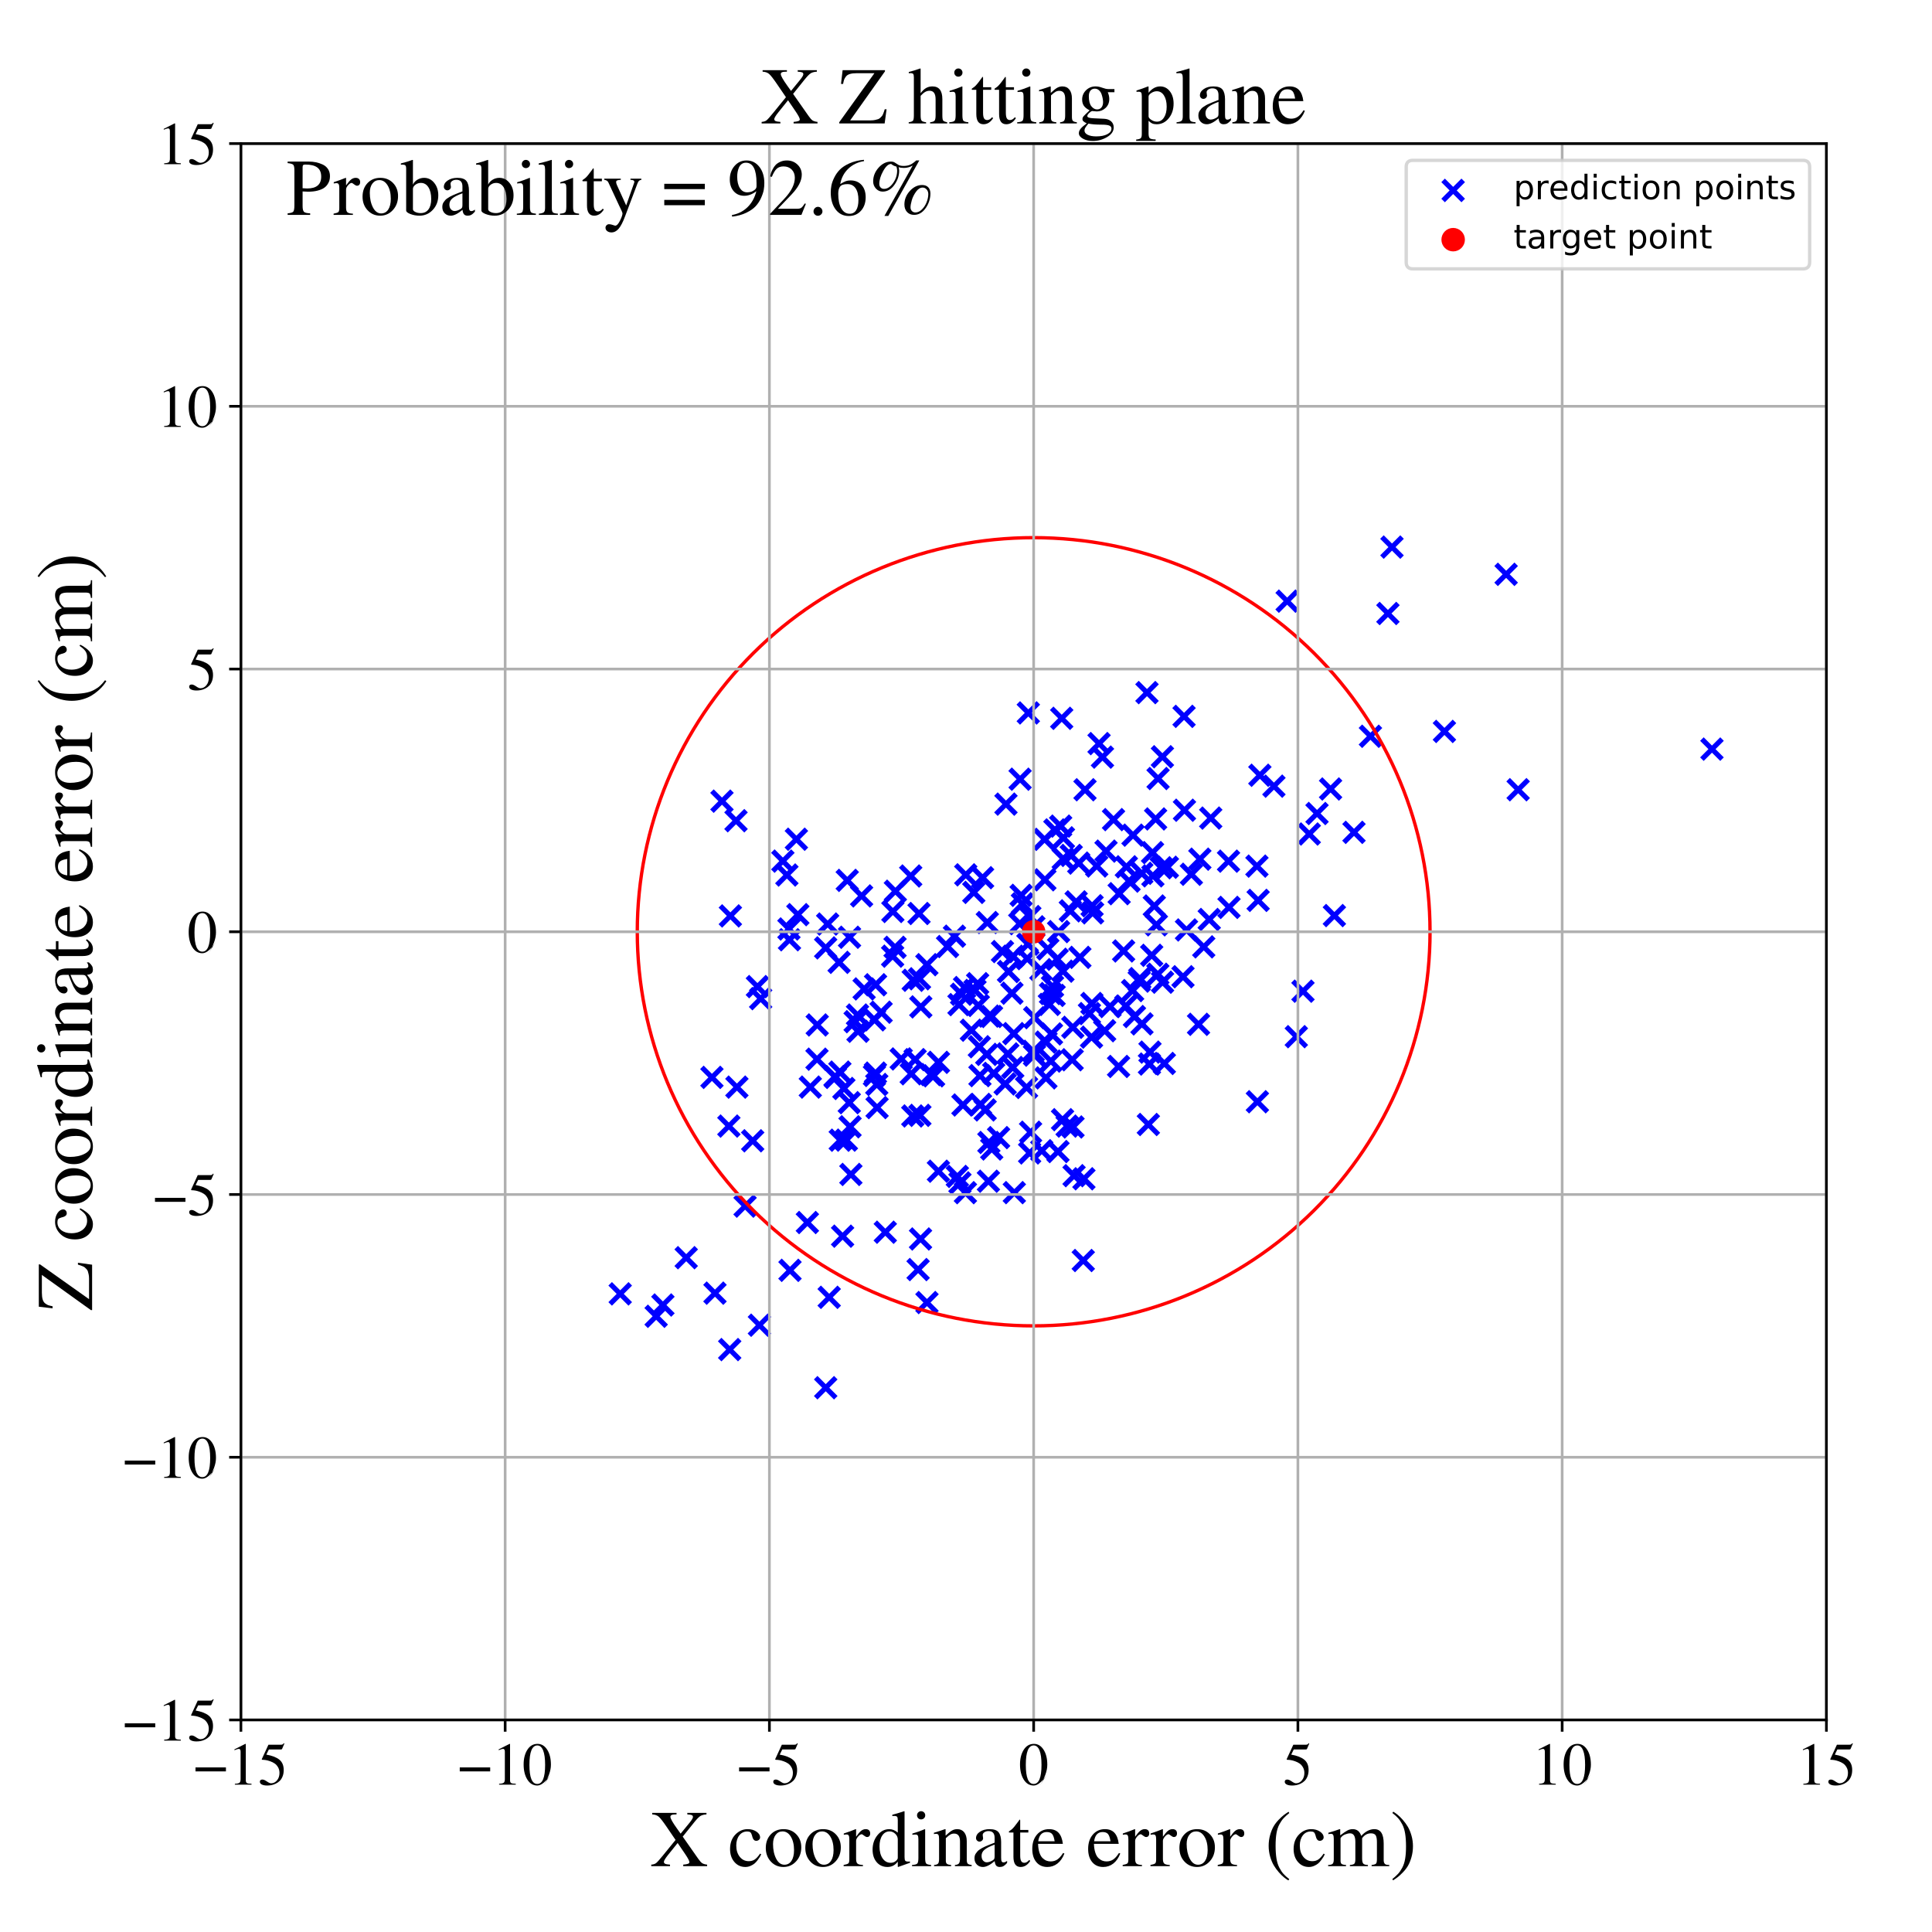 <?xml version="1.0" encoding="utf-8" standalone="no"?>
<!DOCTYPE svg PUBLIC "-//W3C//DTD SVG 1.1//EN"
  "http://www.w3.org/Graphics/SVG/1.1/DTD/svg11.dtd">
<!-- Created with matplotlib (https://matplotlib.org/) -->
<svg height="576pt" version="1.1" viewBox="0 0 576 576" width="576pt" xmlns="http://www.w3.org/2000/svg" xmlns:xlink="http://www.w3.org/1999/xlink">
 <defs>
  <style type="text/css">
*{stroke-linecap:butt;stroke-linejoin:round;}
  </style>
 </defs>
 <g id="figure_1">
  <g id="patch_1">
   <path d="M 0 576 
L 576 576 
L 576 0 
L 0 0 
z
" style="fill:#ffffff;"/>
  </g>
  <g id="axes_1">
   <g id="patch_2">
    <path d="M 71.822 512.784 
L 544.52 512.784 
L 544.52 42.802 
L 71.822 42.802 
z
" style="fill:#ffffff;"/>
   </g>
   <g id="PathCollection_1">
    <defs>
     <path d="M -3 3 
L 3 -3 
M -3 -3 
L 3 3 
" id="m4f15e153f7" style="stroke:#0000ff;stroke-width:1.5;"/>
    </defs>
    <g clip-path="url(#p0319116561)">
     <use style="fill:#0000ff;stroke:#0000ff;stroke-width:1.5;" x="240.709" xlink:href="#m4f15e153f7" y="364.476"/>
     <use style="fill:#0000ff;stroke:#0000ff;stroke-width:1.5;" x="213.16" xlink:href="#m4f15e153f7" y="385.535"/>
     <use style="fill:#0000ff;stroke:#0000ff;stroke-width:1.5;" x="337.793" xlink:href="#m4f15e153f7" y="248.99"/>
     <use style="fill:#0000ff;stroke:#0000ff;stroke-width:1.5;" x="302.252" xlink:href="#m4f15e153f7" y="308.153"/>
     <use style="fill:#0000ff;stroke:#0000ff;stroke-width:1.5;" x="342.852" xlink:href="#m4f15e153f7" y="313.674"/>
     <use style="fill:#0000ff;stroke:#0000ff;stroke-width:1.5;" x="390.342" xlink:href="#m4f15e153f7" y="248.647"/>
     <use style="fill:#0000ff;stroke:#0000ff;stroke-width:1.5;" x="301.942" xlink:href="#m4f15e153f7" y="318.251"/>
     <use style="fill:#0000ff;stroke:#0000ff;stroke-width:1.5;" x="396.697" xlink:href="#m4f15e153f7" y="235.227"/>
     <use style="fill:#0000ff;stroke:#0000ff;stroke-width:1.5;" x="253.199" xlink:href="#m4f15e153f7" y="328.746"/>
     <use style="fill:#0000ff;stroke:#0000ff;stroke-width:1.5;" x="184.908" xlink:href="#m4f15e153f7" y="385.748"/>
     <use style="fill:#0000ff;stroke:#0000ff;stroke-width:1.5;" x="342.366" xlink:href="#m4f15e153f7" y="335.25"/>
     <use style="fill:#0000ff;stroke:#0000ff;stroke-width:1.5;" x="225.817" xlink:href="#m4f15e153f7" y="294.139"/>
     <use style="fill:#0000ff;stroke:#0000ff;stroke-width:1.5;" x="375.101" xlink:href="#m4f15e153f7" y="268.433"/>
     <use style="fill:#0000ff;stroke:#0000ff;stroke-width:1.5;" x="235.209" xlink:href="#m4f15e153f7" y="276.961"/>
     <use style="fill:#0000ff;stroke:#0000ff;stroke-width:1.5;" x="329.343" xlink:href="#m4f15e153f7" y="307.296"/>
     <use style="fill:#0000ff;stroke:#0000ff;stroke-width:1.5;" x="346.205" xlink:href="#m4f15e153f7" y="258.714"/>
     <use style="fill:#0000ff;stroke:#0000ff;stroke-width:1.5;" x="261.494" xlink:href="#m4f15e153f7" y="330.21"/>
     <use style="fill:#0000ff;stroke:#0000ff;stroke-width:1.5;" x="352.694" xlink:href="#m4f15e153f7" y="291.198"/>
     <use style="fill:#0000ff;stroke:#0000ff;stroke-width:1.5;" x="279.796" xlink:href="#m4f15e153f7" y="316.719"/>
     <use style="fill:#0000ff;stroke:#0000ff;stroke-width:1.5;" x="357.72" xlink:href="#m4f15e153f7" y="256.148"/>
     <use style="fill:#0000ff;stroke:#0000ff;stroke-width:1.5;" x="261.4" xlink:href="#m4f15e153f7" y="323.322"/>
     <use style="fill:#0000ff;stroke:#0000ff;stroke-width:1.5;" x="304.027" xlink:href="#m4f15e153f7" y="275.373"/>
     <use style="fill:#0000ff;stroke:#0000ff;stroke-width:1.5;" x="313.298" xlink:href="#m4f15e153f7" y="316.349"/>
     <use style="fill:#0000ff;stroke:#0000ff;stroke-width:1.5;" x="278.343" xlink:href="#m4f15e153f7" y="320.739"/>
     <use style="fill:#0000ff;stroke:#0000ff;stroke-width:1.5;" x="319.905" xlink:href="#m4f15e153f7" y="335.991"/>
     <use style="fill:#0000ff;stroke:#0000ff;stroke-width:1.5;" x="250.508" xlink:href="#m4f15e153f7" y="339.935"/>
     <use style="fill:#0000ff;stroke:#0000ff;stroke-width:1.5;" x="397.826" xlink:href="#m4f15e153f7" y="272.965"/>
     <use style="fill:#0000ff;stroke:#0000ff;stroke-width:1.5;" x="315.426" xlink:href="#m4f15e153f7" y="343.323"/>
     <use style="fill:#0000ff;stroke:#0000ff;stroke-width:1.5;" x="293.71" xlink:href="#m4f15e153f7" y="330.913"/>
     <use style="fill:#0000ff;stroke:#0000ff;stroke-width:1.5;" x="197.632" xlink:href="#m4f15e153f7" y="389.069"/>
     <use style="fill:#0000ff;stroke:#0000ff;stroke-width:1.5;" x="274.138" xlink:href="#m4f15e153f7" y="291.806"/>
     <use style="fill:#0000ff;stroke:#0000ff;stroke-width:1.5;" x="316.537" xlink:href="#m4f15e153f7" y="214.155"/>
     <use style="fill:#0000ff;stroke:#0000ff;stroke-width:1.5;" x="325.746" xlink:href="#m4f15e153f7" y="272.156"/>
     <use style="fill:#0000ff;stroke:#0000ff;stroke-width:1.5;" x="353.01" xlink:href="#m4f15e153f7" y="213.574"/>
     <use style="fill:#0000ff;stroke:#0000ff;stroke-width:1.5;" x="235.527" xlink:href="#m4f15e153f7" y="378.733"/>
     <use style="fill:#0000ff;stroke:#0000ff;stroke-width:1.5;" x="292.318" xlink:href="#m4f15e153f7" y="329.26"/>
     <use style="fill:#0000ff;stroke:#0000ff;stroke-width:1.5;" x="300.471" xlink:href="#m4f15e153f7" y="314.198"/>
     <use style="fill:#0000ff;stroke:#0000ff;stroke-width:1.5;" x="277.583" xlink:href="#m4f15e153f7" y="320.369"/>
     <use style="fill:#0000ff;stroke:#0000ff;stroke-width:1.5;" x="299.916" xlink:href="#m4f15e153f7" y="239.74"/>
     <use style="fill:#0000ff;stroke:#0000ff;stroke-width:1.5;" x="250.402" xlink:href="#m4f15e153f7" y="319.631"/>
     <use style="fill:#0000ff;stroke:#0000ff;stroke-width:1.5;" x="294.863" xlink:href="#m4f15e153f7" y="302.935"/>
     <use style="fill:#0000ff;stroke:#0000ff;stroke-width:1.5;" x="266.197" xlink:href="#m4f15e153f7" y="271.745"/>
     <use style="fill:#0000ff;stroke:#0000ff;stroke-width:1.5;" x="253.676" xlink:href="#m4f15e153f7" y="350.143"/>
     <use style="fill:#0000ff;stroke:#0000ff;stroke-width:1.5;" x="302.043" xlink:href="#m4f15e153f7" y="285.089"/>
     <use style="fill:#0000ff;stroke:#0000ff;stroke-width:1.5;" x="217.554" xlink:href="#m4f15e153f7" y="402.36"/>
     <use style="fill:#0000ff;stroke:#0000ff;stroke-width:1.5;" x="287.828" xlink:href="#m4f15e153f7" y="355.577"/>
     <use style="fill:#0000ff;stroke:#0000ff;stroke-width:1.5;" x="317.046" xlink:href="#m4f15e153f7" y="249.786"/>
     <use style="fill:#0000ff;stroke:#0000ff;stroke-width:1.5;" x="287.93" xlink:href="#m4f15e153f7" y="260.82"/>
     <use style="fill:#0000ff;stroke:#0000ff;stroke-width:1.5;" x="307.03" xlink:href="#m4f15e153f7" y="273.258"/>
     <use style="fill:#0000ff;stroke:#0000ff;stroke-width:1.5;" x="311.824" xlink:href="#m4f15e153f7" y="321.356"/>
     <use style="fill:#0000ff;stroke:#0000ff;stroke-width:1.5;" x="408.577" xlink:href="#m4f15e153f7" y="219.51"/>
     <use style="fill:#0000ff;stroke:#0000ff;stroke-width:1.5;" x="276.363" xlink:href="#m4f15e153f7" y="388.334"/>
     <use style="fill:#0000ff;stroke:#0000ff;stroke-width:1.5;" x="217.758" xlink:href="#m4f15e153f7" y="273.068"/>
     <use style="fill:#0000ff;stroke:#0000ff;stroke-width:1.5;" x="274.527" xlink:href="#m4f15e153f7" y="300.192"/>
     <use style="fill:#0000ff;stroke:#0000ff;stroke-width:1.5;" x="271.668" xlink:href="#m4f15e153f7" y="320.137"/>
     <use style="fill:#0000ff;stroke:#0000ff;stroke-width:1.5;" x="271.52" xlink:href="#m4f15e153f7" y="261.168"/>
     <use style="fill:#0000ff;stroke:#0000ff;stroke-width:1.5;" x="366.41" xlink:href="#m4f15e153f7" y="270.525"/>
     <use style="fill:#0000ff;stroke:#0000ff;stroke-width:1.5;" x="348.042" xlink:href="#m4f15e153f7" y="258.555"/>
     <use style="fill:#0000ff;stroke:#0000ff;stroke-width:1.5;" x="253.275" xlink:href="#m4f15e153f7" y="279.431"/>
     <use style="fill:#0000ff;stroke:#0000ff;stroke-width:1.5;" x="279.777" xlink:href="#m4f15e153f7" y="349.179"/>
     <use style="fill:#0000ff;stroke:#0000ff;stroke-width:1.5;" x="344.137" xlink:href="#m4f15e153f7" y="270.107"/>
     <use style="fill:#0000ff;stroke:#0000ff;stroke-width:1.5;" x="388.465" xlink:href="#m4f15e153f7" y="295.51"/>
     <use style="fill:#0000ff;stroke:#0000ff;stroke-width:1.5;" x="262.695" xlink:href="#m4f15e153f7" y="301.776"/>
     <use style="fill:#0000ff;stroke:#0000ff;stroke-width:1.5;" x="286.192" xlink:href="#m4f15e153f7" y="352.659"/>
     <use style="fill:#0000ff;stroke:#0000ff;stroke-width:1.5;" x="318.144" xlink:href="#m4f15e153f7" y="335.73"/>
     <use style="fill:#0000ff;stroke:#0000ff;stroke-width:1.5;" x="353.737" xlink:href="#m4f15e153f7" y="277.251"/>
     <use style="fill:#0000ff;stroke:#0000ff;stroke-width:1.5;" x="290.68" xlink:href="#m4f15e153f7" y="295.274"/>
     <use style="fill:#0000ff;stroke:#0000ff;stroke-width:1.5;" x="340.465" xlink:href="#m4f15e153f7" y="305.258"/>
     <use style="fill:#0000ff;stroke:#0000ff;stroke-width:1.5;" x="316.783" xlink:href="#m4f15e153f7" y="333.82"/>
     <use style="fill:#0000ff;stroke:#0000ff;stroke-width:1.5;" x="276.338" xlink:href="#m4f15e153f7" y="287.606"/>
     <use style="fill:#0000ff;stroke:#0000ff;stroke-width:1.5;" x="298.874" xlink:href="#m4f15e153f7" y="283.698"/>
     <use style="fill:#0000ff;stroke:#0000ff;stroke-width:1.5;" x="358.881" xlink:href="#m4f15e153f7" y="282.294"/>
     <use style="fill:#0000ff;stroke:#0000ff;stroke-width:1.5;" x="249.064" xlink:href="#m4f15e153f7" y="321.208"/>
     <use style="fill:#0000ff;stroke:#0000ff;stroke-width:1.5;" x="386.482" xlink:href="#m4f15e153f7" y="309.07"/>
     <use style="fill:#0000ff;stroke:#0000ff;stroke-width:1.5;" x="321.616" xlink:href="#m4f15e153f7" y="257.318"/>
     <use style="fill:#0000ff;stroke:#0000ff;stroke-width:1.5;" x="215.249" xlink:href="#m4f15e153f7" y="238.853"/>
     <use style="fill:#0000ff;stroke:#0000ff;stroke-width:1.5;" x="319.656" xlink:href="#m4f15e153f7" y="315.951"/>
     <use style="fill:#0000ff;stroke:#0000ff;stroke-width:1.5;" x="322.965" xlink:href="#m4f15e153f7" y="375.805"/>
     <use style="fill:#0000ff;stroke:#0000ff;stroke-width:1.5;" x="315.611" xlink:href="#m4f15e153f7" y="277.74"/>
     <use style="fill:#0000ff;stroke:#0000ff;stroke-width:1.5;" x="311.853" xlink:href="#m4f15e153f7" y="310.693"/>
     <use style="fill:#0000ff;stroke:#0000ff;stroke-width:1.5;" x="246.161" xlink:href="#m4f15e153f7" y="282.596"/>
     <use style="fill:#0000ff;stroke:#0000ff;stroke-width:1.5;" x="243.644" xlink:href="#m4f15e153f7" y="305.575"/>
     <use style="fill:#0000ff;stroke:#0000ff;stroke-width:1.5;" x="336.611" xlink:href="#m4f15e153f7" y="262.687"/>
     <use style="fill:#0000ff;stroke:#0000ff;stroke-width:1.5;" x="346.559" xlink:href="#m4f15e153f7" y="225.615"/>
     <use style="fill:#0000ff;stroke:#0000ff;stroke-width:1.5;" x="251.59" xlink:href="#m4f15e153f7" y="324.515"/>
     <use style="fill:#0000ff;stroke:#0000ff;stroke-width:1.5;" x="333.486" xlink:href="#m4f15e153f7" y="317.949"/>
     <use style="fill:#0000ff;stroke:#0000ff;stroke-width:1.5;" x="234.597" xlink:href="#m4f15e153f7" y="260.872"/>
     <use style="fill:#0000ff;stroke:#0000ff;stroke-width:1.5;" x="285.905" xlink:href="#m4f15e153f7" y="299.514"/>
     <use style="fill:#0000ff;stroke:#0000ff;stroke-width:1.5;" x="415.005" xlink:href="#m4f15e153f7" y="163.108"/>
     <use style="fill:#0000ff;stroke:#0000ff;stroke-width:1.5;" x="308.408" xlink:href="#m4f15e153f7" y="314.585"/>
     <use style="fill:#0000ff;stroke:#0000ff;stroke-width:1.5;" x="339.806" xlink:href="#m4f15e153f7" y="291.756"/>
     <use style="fill:#0000ff;stroke:#0000ff;stroke-width:1.5;" x="315.181" xlink:href="#m4f15e153f7" y="285.989"/>
     <use style="fill:#0000ff;stroke:#0000ff;stroke-width:1.5;" x="253.429" xlink:href="#m4f15e153f7" y="335.937"/>
     <use style="fill:#0000ff;stroke:#0000ff;stroke-width:1.5;" x="237.434" xlink:href="#m4f15e153f7" y="250.204"/>
     <use style="fill:#0000ff;stroke:#0000ff;stroke-width:1.5;" x="299.676" xlink:href="#m4f15e153f7" y="323.161"/>
     <use style="fill:#0000ff;stroke:#0000ff;stroke-width:1.5;" x="339.644" xlink:href="#m4f15e153f7" y="292.508"/>
     <use style="fill:#0000ff;stroke:#0000ff;stroke-width:1.5;" x="344.762" xlink:href="#m4f15e153f7" y="275.725"/>
     <use style="fill:#0000ff;stroke:#0000ff;stroke-width:1.5;" x="374.738" xlink:href="#m4f15e153f7" y="258.221"/>
     <use style="fill:#0000ff;stroke:#0000ff;stroke-width:1.5;" x="222.134" xlink:href="#m4f15e153f7" y="359.59"/>
     <use style="fill:#0000ff;stroke:#0000ff;stroke-width:1.5;" x="285.419" xlink:href="#m4f15e153f7" y="350.738"/>
     <use style="fill:#0000ff;stroke:#0000ff;stroke-width:1.5;" x="294.68" xlink:href="#m4f15e153f7" y="352.162"/>
     <use style="fill:#0000ff;stroke:#0000ff;stroke-width:1.5;" x="316.222" xlink:href="#m4f15e153f7" y="246.295"/>
     <use style="fill:#0000ff;stroke:#0000ff;stroke-width:1.5;" x="273.994" xlink:href="#m4f15e153f7" y="272.35"/>
     <use style="fill:#0000ff;stroke:#0000ff;stroke-width:1.5;" x="284.56" xlink:href="#m4f15e153f7" y="279.108"/>
     <use style="fill:#0000ff;stroke:#0000ff;stroke-width:1.5;" x="360.517" xlink:href="#m4f15e153f7" y="274.131"/>
     <use style="fill:#0000ff;stroke:#0000ff;stroke-width:1.5;" x="334.993" xlink:href="#m4f15e153f7" y="283.516"/>
     <use style="fill:#0000ff;stroke:#0000ff;stroke-width:1.5;" x="314.273" xlink:href="#m4f15e153f7" y="296.76"/>
     <use style="fill:#0000ff;stroke:#0000ff;stroke-width:1.5;" x="341.96" xlink:href="#m4f15e153f7" y="206.491"/>
     <use style="fill:#0000ff;stroke:#0000ff;stroke-width:1.5;" x="323.155" xlink:href="#m4f15e153f7" y="351.438"/>
     <use style="fill:#0000ff;stroke:#0000ff;stroke-width:1.5;" x="331.984" xlink:href="#m4f15e153f7" y="244.355"/>
     <use style="fill:#0000ff;stroke:#0000ff;stroke-width:1.5;" x="289.6" xlink:href="#m4f15e153f7" y="307.144"/>
     <use style="fill:#0000ff;stroke:#0000ff;stroke-width:1.5;" x="260.699" xlink:href="#m4f15e153f7" y="320.629"/>
     <use style="fill:#0000ff;stroke:#0000ff;stroke-width:1.5;" x="344.531" xlink:href="#m4f15e153f7" y="244.156"/>
     <use style="fill:#0000ff;stroke:#0000ff;stroke-width:1.5;" x="255.798" xlink:href="#m4f15e153f7" y="307.46"/>
     <use style="fill:#0000ff;stroke:#0000ff;stroke-width:1.5;" x="319.843" xlink:href="#m4f15e153f7" y="306.281"/>
     <use style="fill:#0000ff;stroke:#0000ff;stroke-width:1.5;" x="237.869" xlink:href="#m4f15e153f7" y="272.689"/>
     <use style="fill:#0000ff;stroke:#0000ff;stroke-width:1.5;" x="325.59" xlink:href="#m4f15e153f7" y="270.037"/>
     <use style="fill:#0000ff;stroke:#0000ff;stroke-width:1.5;" x="313.489" xlink:href="#m4f15e153f7" y="308.245"/>
     <use style="fill:#0000ff;stroke:#0000ff;stroke-width:1.5;" x="360.963" xlink:href="#m4f15e153f7" y="243.9"/>
     <use style="fill:#0000ff;stroke:#0000ff;stroke-width:1.5;" x="246.759" xlink:href="#m4f15e153f7" y="275.488"/>
     <use style="fill:#0000ff;stroke:#0000ff;stroke-width:1.5;" x="430.637" xlink:href="#m4f15e153f7" y="218.064"/>
     <use style="fill:#0000ff;stroke:#0000ff;stroke-width:1.5;" x="307.254" xlink:href="#m4f15e153f7" y="337.553"/>
     <use style="fill:#0000ff;stroke:#0000ff;stroke-width:1.5;" x="333.664" xlink:href="#m4f15e153f7" y="266.439"/>
     <use style="fill:#0000ff;stroke:#0000ff;stroke-width:1.5;" x="313.195" xlink:href="#m4f15e153f7" y="296.21"/>
     <use style="fill:#0000ff;stroke:#0000ff;stroke-width:1.5;" x="312.853" xlink:href="#m4f15e153f7" y="299.455"/>
     <use style="fill:#0000ff;stroke:#0000ff;stroke-width:1.5;" x="272.131" xlink:href="#m4f15e153f7" y="332.708"/>
     <use style="fill:#0000ff;stroke:#0000ff;stroke-width:1.5;" x="252.596" xlink:href="#m4f15e153f7" y="262.472"/>
     <use style="fill:#0000ff;stroke:#0000ff;stroke-width:1.5;" x="294.357" xlink:href="#m4f15e153f7" y="275.036"/>
     <use style="fill:#0000ff;stroke:#0000ff;stroke-width:1.5;" x="510.399" xlink:href="#m4f15e153f7" y="223.337"/>
     <use style="fill:#0000ff;stroke:#0000ff;stroke-width:1.5;" x="403.675" xlink:href="#m4f15e153f7" y="248.155"/>
     <use style="fill:#0000ff;stroke:#0000ff;stroke-width:1.5;" x="272.829" xlink:href="#m4f15e153f7" y="315.915"/>
     <use style="fill:#0000ff;stroke:#0000ff;stroke-width:1.5;" x="304.13" xlink:href="#m4f15e153f7" y="232.307"/>
     <use style="fill:#0000ff;stroke:#0000ff;stroke-width:1.5;" x="251.211" xlink:href="#m4f15e153f7" y="368.55"/>
     <use style="fill:#0000ff;stroke:#0000ff;stroke-width:1.5;" x="250.165" xlink:href="#m4f15e153f7" y="286.907"/>
     <use style="fill:#0000ff;stroke:#0000ff;stroke-width:1.5;" x="219.431" xlink:href="#m4f15e153f7" y="244.681"/>
     <use style="fill:#0000ff;stroke:#0000ff;stroke-width:1.5;" x="295.615" xlink:href="#m4f15e153f7" y="303.055"/>
     <use style="fill:#0000ff;stroke:#0000ff;stroke-width:1.5;" x="291.981" xlink:href="#m4f15e153f7" y="312.068"/>
     <use style="fill:#0000ff;stroke:#0000ff;stroke-width:1.5;" x="353.133" xlink:href="#m4f15e153f7" y="241.561"/>
     <use style="fill:#0000ff;stroke:#0000ff;stroke-width:1.5;" x="335.642" xlink:href="#m4f15e153f7" y="299.929"/>
     <use style="fill:#0000ff;stroke:#0000ff;stroke-width:1.5;" x="340.416" xlink:href="#m4f15e153f7" y="260.368"/>
     <use style="fill:#0000ff;stroke:#0000ff;stroke-width:1.5;" x="224.404" xlink:href="#m4f15e153f7" y="340.111"/>
     <use style="fill:#0000ff;stroke:#0000ff;stroke-width:1.5;" x="226.783" xlink:href="#m4f15e153f7" y="297.728"/>
     <use style="fill:#0000ff;stroke:#0000ff;stroke-width:1.5;" x="290.323" xlink:href="#m4f15e153f7" y="266.055"/>
     <use style="fill:#0000ff;stroke:#0000ff;stroke-width:1.5;" x="274.253" xlink:href="#m4f15e153f7" y="332.528"/>
     <use style="fill:#0000ff;stroke:#0000ff;stroke-width:1.5;" x="328.686" xlink:href="#m4f15e153f7" y="225.726"/>
     <use style="fill:#0000ff;stroke:#0000ff;stroke-width:1.5;" x="256.875" xlink:href="#m4f15e153f7" y="267.105"/>
     <use style="fill:#0000ff;stroke:#0000ff;stroke-width:1.5;" x="255.659" xlink:href="#m4f15e153f7" y="302.612"/>
     <use style="fill:#0000ff;stroke:#0000ff;stroke-width:1.5;" x="326.975" xlink:href="#m4f15e153f7" y="258.193"/>
     <use style="fill:#0000ff;stroke:#0000ff;stroke-width:1.5;" x="300.671" xlink:href="#m4f15e153f7" y="289.654"/>
     <use style="fill:#0000ff;stroke:#0000ff;stroke-width:1.5;" x="306.448" xlink:href="#m4f15e153f7" y="281.501"/>
     <use style="fill:#0000ff;stroke:#0000ff;stroke-width:1.5;" x="321.952" xlink:href="#m4f15e153f7" y="285.425"/>
     <use style="fill:#0000ff;stroke:#0000ff;stroke-width:1.5;" x="248.947" xlink:href="#m4f15e153f7" y="320.979"/>
     <use style="fill:#0000ff;stroke:#0000ff;stroke-width:1.5;" x="319.371" xlink:href="#m4f15e153f7" y="255.034"/>
     <use style="fill:#0000ff;stroke:#0000ff;stroke-width:1.5;" x="327.668" xlink:href="#m4f15e153f7" y="221.691"/>
     <use style="fill:#0000ff;stroke:#0000ff;stroke-width:1.5;" x="319.103" xlink:href="#m4f15e153f7" y="271.552"/>
     <use style="fill:#0000ff;stroke:#0000ff;stroke-width:1.5;" x="257.63" xlink:href="#m4f15e153f7" y="294.835"/>
     <use style="fill:#0000ff;stroke:#0000ff;stroke-width:1.5;" x="263.944" xlink:href="#m4f15e153f7" y="367.365"/>
     <use style="fill:#0000ff;stroke:#0000ff;stroke-width:1.5;" x="310.589" xlink:href="#m4f15e153f7" y="343.063"/>
     <use style="fill:#0000ff;stroke:#0000ff;stroke-width:1.5;" x="449.037" xlink:href="#m4f15e153f7" y="171.227"/>
     <use style="fill:#0000ff;stroke:#0000ff;stroke-width:1.5;" x="375.613" xlink:href="#m4f15e153f7" y="231.132"/>
     <use style="fill:#0000ff;stroke:#0000ff;stroke-width:1.5;" x="291.672" xlink:href="#m4f15e153f7" y="299.761"/>
     <use style="fill:#0000ff;stroke:#0000ff;stroke-width:1.5;" x="261.039" xlink:href="#m4f15e153f7" y="293.592"/>
     <use style="fill:#0000ff;stroke:#0000ff;stroke-width:1.5;" x="261.002" xlink:href="#m4f15e153f7" y="319.929"/>
     <use style="fill:#0000ff;stroke:#0000ff;stroke-width:1.5;" x="379.8" xlink:href="#m4f15e153f7" y="234.384"/>
     <use style="fill:#0000ff;stroke:#0000ff;stroke-width:1.5;" x="287.577" xlink:href="#m4f15e153f7" y="294.419"/>
     <use style="fill:#0000ff;stroke:#0000ff;stroke-width:1.5;" x="217.299" xlink:href="#m4f15e153f7" y="335.724"/>
     <use style="fill:#0000ff;stroke:#0000ff;stroke-width:1.5;" x="312.402" xlink:href="#m4f15e153f7" y="282.906"/>
     <use style="fill:#0000ff;stroke:#0000ff;stroke-width:1.5;" x="247.215" xlink:href="#m4f15e153f7" y="386.778"/>
     <use style="fill:#0000ff;stroke:#0000ff;stroke-width:1.5;" x="266.126" xlink:href="#m4f15e153f7" y="285.073"/>
     <use style="fill:#0000ff;stroke:#0000ff;stroke-width:1.5;" x="392.652" xlink:href="#m4f15e153f7" y="242.534"/>
     <use style="fill:#0000ff;stroke:#0000ff;stroke-width:1.5;" x="273.721" xlink:href="#m4f15e153f7" y="378.502"/>
     <use style="fill:#0000ff;stroke:#0000ff;stroke-width:1.5;" x="212.255" xlink:href="#m4f15e153f7" y="321.206"/>
     <use style="fill:#0000ff;stroke:#0000ff;stroke-width:1.5;" x="308.487" xlink:href="#m4f15e153f7" y="303.404"/>
     <use style="fill:#0000ff;stroke:#0000ff;stroke-width:1.5;" x="355.195" xlink:href="#m4f15e153f7" y="260.654"/>
     <use style="fill:#0000ff;stroke:#0000ff;stroke-width:1.5;" x="254.949" xlink:href="#m4f15e153f7" y="304.595"/>
     <use style="fill:#0000ff;stroke:#0000ff;stroke-width:1.5;" x="330.937" xlink:href="#m4f15e153f7" y="300.089"/>
     <use style="fill:#0000ff;stroke:#0000ff;stroke-width:1.5;" x="260.733" xlink:href="#m4f15e153f7" y="304.056"/>
     <use style="fill:#0000ff;stroke:#0000ff;stroke-width:1.5;" x="366.27" xlink:href="#m4f15e153f7" y="256.741"/>
     <use style="fill:#0000ff;stroke:#0000ff;stroke-width:1.5;" x="195.627" xlink:href="#m4f15e153f7" y="392.433"/>
     <use style="fill:#0000ff;stroke:#0000ff;stroke-width:1.5;" x="311.518" xlink:href="#m4f15e153f7" y="262.301"/>
     <use style="fill:#0000ff;stroke:#0000ff;stroke-width:1.5;" x="313.792" xlink:href="#m4f15e153f7" y="294.082"/>
     <use style="fill:#0000ff;stroke:#0000ff;stroke-width:1.5;" x="325.537" xlink:href="#m4f15e153f7" y="299.171"/>
     <use style="fill:#0000ff;stroke:#0000ff;stroke-width:1.5;" x="335.81" xlink:href="#m4f15e153f7" y="258.424"/>
     <use style="fill:#0000ff;stroke:#0000ff;stroke-width:1.5;" x="374.875" xlink:href="#m4f15e153f7" y="328.469"/>
     <use style="fill:#0000ff;stroke:#0000ff;stroke-width:1.5;" x="294.82" xlink:href="#m4f15e153f7" y="340.614"/>
     <use style="fill:#0000ff;stroke:#0000ff;stroke-width:1.5;" x="343.61" xlink:href="#m4f15e153f7" y="254.2"/>
     <use style="fill:#0000ff;stroke:#0000ff;stroke-width:1.5;" x="243.575" xlink:href="#m4f15e153f7" y="315.78"/>
     <use style="fill:#0000ff;stroke:#0000ff;stroke-width:1.5;" x="226.412" xlink:href="#m4f15e153f7" y="395.092"/>
     <use style="fill:#0000ff;stroke:#0000ff;stroke-width:1.5;" x="296.254" xlink:href="#m4f15e153f7" y="320.008"/>
     <use style="fill:#0000ff;stroke:#0000ff;stroke-width:1.5;" x="297.717" xlink:href="#m4f15e153f7" y="339.164"/>
     <use style="fill:#0000ff;stroke:#0000ff;stroke-width:1.5;" x="282.504" xlink:href="#m4f15e153f7" y="282.193"/>
     <use style="fill:#0000ff;stroke:#0000ff;stroke-width:1.5;" x="323.478" xlink:href="#m4f15e153f7" y="235.456"/>
     <use style="fill:#0000ff;stroke:#0000ff;stroke-width:1.5;" x="383.75" xlink:href="#m4f15e153f7" y="179.224"/>
     <use style="fill:#0000ff;stroke:#0000ff;stroke-width:1.5;" x="274.446" xlink:href="#m4f15e153f7" y="369.382"/>
     <use style="fill:#0000ff;stroke:#0000ff;stroke-width:1.5;" x="301.693" xlink:href="#m4f15e153f7" y="296.108"/>
     <use style="fill:#0000ff;stroke:#0000ff;stroke-width:1.5;" x="357.327" xlink:href="#m4f15e153f7" y="305.389"/>
     <use style="fill:#0000ff;stroke:#0000ff;stroke-width:1.5;" x="343.362" xlink:href="#m4f15e153f7" y="284.816"/>
     <use style="fill:#0000ff;stroke:#0000ff;stroke-width:1.5;" x="320.218" xlink:href="#m4f15e153f7" y="350.512"/>
     <use style="fill:#0000ff;stroke:#0000ff;stroke-width:1.5;" x="314.499" xlink:href="#m4f15e153f7" y="247.43"/>
     <use style="fill:#0000ff;stroke:#0000ff;stroke-width:1.5;" x="292.949" xlink:href="#m4f15e153f7" y="261.673"/>
     <use style="fill:#0000ff;stroke:#0000ff;stroke-width:1.5;" x="306.968" xlink:href="#m4f15e153f7" y="343.738"/>
     <use style="fill:#0000ff;stroke:#0000ff;stroke-width:1.5;" x="306.245" xlink:href="#m4f15e153f7" y="285.799"/>
     <use style="fill:#0000ff;stroke:#0000ff;stroke-width:1.5;" x="235.375" xlink:href="#m4f15e153f7" y="280.173"/>
     <use style="fill:#0000ff;stroke:#0000ff;stroke-width:1.5;" x="343.716" xlink:href="#m4f15e153f7" y="261.12"/>
     <use style="fill:#0000ff;stroke:#0000ff;stroke-width:1.5;" x="304.432" xlink:href="#m4f15e153f7" y="266.934"/>
     <use style="fill:#0000ff;stroke:#0000ff;stroke-width:1.5;" x="219.697" xlink:href="#m4f15e153f7" y="324.11"/>
     <use style="fill:#0000ff;stroke:#0000ff;stroke-width:1.5;" x="320.838" xlink:href="#m4f15e153f7" y="268.879"/>
     <use style="fill:#0000ff;stroke:#0000ff;stroke-width:1.5;" x="316.895" xlink:href="#m4f15e153f7" y="289.539"/>
     <use style="fill:#0000ff;stroke:#0000ff;stroke-width:1.5;" x="310.315" xlink:href="#m4f15e153f7" y="289.093"/>
     <use style="fill:#0000ff;stroke:#0000ff;stroke-width:1.5;" x="304.818" xlink:href="#m4f15e153f7" y="269.451"/>
     <use style="fill:#0000ff;stroke:#0000ff;stroke-width:1.5;" x="295.671" xlink:href="#m4f15e153f7" y="342.555"/>
     <use style="fill:#0000ff;stroke:#0000ff;stroke-width:1.5;" x="342.691" xlink:href="#m4f15e153f7" y="317.236"/>
     <use style="fill:#0000ff;stroke:#0000ff;stroke-width:1.5;" x="233.402" xlink:href="#m4f15e153f7" y="256.73"/>
     <use style="fill:#0000ff;stroke:#0000ff;stroke-width:1.5;" x="287.082" xlink:href="#m4f15e153f7" y="329.441"/>
     <use style="fill:#0000ff;stroke:#0000ff;stroke-width:1.5;" x="286.679" xlink:href="#m4f15e153f7" y="296.422"/>
     <use style="fill:#0000ff;stroke:#0000ff;stroke-width:1.5;" x="308.041" xlink:href="#m4f15e153f7" y="313.433"/>
     <use style="fill:#0000ff;stroke:#0000ff;stroke-width:1.5;" x="252.338" xlink:href="#m4f15e153f7" y="339.909"/>
     <use style="fill:#0000ff;stroke:#0000ff;stroke-width:1.5;" x="294.186" xlink:href="#m4f15e153f7" y="314.348"/>
     <use style="fill:#0000ff;stroke:#0000ff;stroke-width:1.5;" x="272.265" xlink:href="#m4f15e153f7" y="292.259"/>
     <use style="fill:#0000ff;stroke:#0000ff;stroke-width:1.5;" x="452.62" xlink:href="#m4f15e153f7" y="235.446"/>
     <use style="fill:#0000ff;stroke:#0000ff;stroke-width:1.5;" x="345.265" xlink:href="#m4f15e153f7" y="232.106"/>
     <use style="fill:#0000ff;stroke:#0000ff;stroke-width:1.5;" x="266.947" xlink:href="#m4f15e153f7" y="265.704"/>
     <use style="fill:#0000ff;stroke:#0000ff;stroke-width:1.5;" x="346.598" xlink:href="#m4f15e153f7" y="292.828"/>
     <use style="fill:#0000ff;stroke:#0000ff;stroke-width:1.5;" x="308.237" xlink:href="#m4f15e153f7" y="276.318"/>
     <use style="fill:#0000ff;stroke:#0000ff;stroke-width:1.5;" x="292.155" xlink:href="#m4f15e153f7" y="320.682"/>
     <use style="fill:#0000ff;stroke:#0000ff;stroke-width:1.5;" x="306.051" xlink:href="#m4f15e153f7" y="324.216"/>
     <use style="fill:#0000ff;stroke:#0000ff;stroke-width:1.5;" x="268.685" xlink:href="#m4f15e153f7" y="315.706"/>
     <use style="fill:#0000ff;stroke:#0000ff;stroke-width:1.5;" x="413.788" xlink:href="#m4f15e153f7" y="182.905"/>
     <use style="fill:#0000ff;stroke:#0000ff;stroke-width:1.5;" x="291.474" xlink:href="#m4f15e153f7" y="293.265"/>
     <use style="fill:#0000ff;stroke:#0000ff;stroke-width:1.5;" x="306.581" xlink:href="#m4f15e153f7" y="212.551"/>
     <use style="fill:#0000ff;stroke:#0000ff;stroke-width:1.5;" x="345.191" xlink:href="#m4f15e153f7" y="290.461"/>
     <use style="fill:#0000ff;stroke:#0000ff;stroke-width:1.5;" x="325.424" xlink:href="#m4f15e153f7" y="309.214"/>
     <use style="fill:#0000ff;stroke:#0000ff;stroke-width:1.5;" x="204.588" xlink:href="#m4f15e153f7" y="374.963"/>
     <use style="fill:#0000ff;stroke:#0000ff;stroke-width:1.5;" x="266.848" xlink:href="#m4f15e153f7" y="282.433"/>
     <use style="fill:#0000ff;stroke:#0000ff;stroke-width:1.5;" x="302.405" xlink:href="#m4f15e153f7" y="355.566"/>
     <use style="fill:#0000ff;stroke:#0000ff;stroke-width:1.5;" x="329.744" xlink:href="#m4f15e153f7" y="253.746"/>
     <use style="fill:#0000ff;stroke:#0000ff;stroke-width:1.5;" x="338.221" xlink:href="#m4f15e153f7" y="303.071"/>
     <use style="fill:#0000ff;stroke:#0000ff;stroke-width:1.5;" x="347.134" xlink:href="#m4f15e153f7" y="317.052"/>
     <use style="fill:#0000ff;stroke:#0000ff;stroke-width:1.5;" x="316.983" xlink:href="#m4f15e153f7" y="256.031"/>
     <use style="fill:#0000ff;stroke:#0000ff;stroke-width:1.5;" x="246.181" xlink:href="#m4f15e153f7" y="413.73"/>
     <use style="fill:#0000ff;stroke:#0000ff;stroke-width:1.5;" x="324.799" xlink:href="#m4f15e153f7" y="302.187"/>
     <use style="fill:#0000ff;stroke:#0000ff;stroke-width:1.5;" x="311.421" xlink:href="#m4f15e153f7" y="250.244"/>
     <use style="fill:#0000ff;stroke:#0000ff;stroke-width:1.5;" x="241.585" xlink:href="#m4f15e153f7" y="324.102"/>
     <use style="fill:#0000ff;stroke:#0000ff;stroke-width:1.5;" x="337.674" xlink:href="#m4f15e153f7" y="295.33"/>
    </g>
   </g>
   <g id="PathCollection_2">
    <defs>
     <path d="M 0 3 
C 0.796 3 1.559 2.684 2.121 2.121 
C 2.684 1.559 3 0.796 3 0 
C 3 -0.796 2.684 -1.559 2.121 -2.121 
C 1.559 -2.684 0.796 -3 0 -3 
C -0.796 -3 -1.559 -2.684 -2.121 -2.121 
C -2.684 -1.559 -3 -0.796 -3 0 
C -3 0.796 -2.684 1.559 -2.121 2.121 
C -1.559 2.684 -0.796 3 0 3 
z
" id="m5d899a8c0d" style="stroke:#ff0000;"/>
    </defs>
    <g clip-path="url(#p0319116561)">
     <use style="fill:#ff0000;stroke:#ff0000;" x="308.171" xlink:href="#m5d899a8c0d" y="277.793"/>
    </g>
   </g>
   <g id="patch_3">
    <path clip-path="url(#p0319116561)" d="M 308.171 395.288 
C 339.511 395.288 369.572 382.908 391.733 360.875 
C 413.894 338.841 426.346 308.953 426.346 277.793 
C 426.346 246.633 413.894 216.745 391.733 194.711 
C 369.572 172.677 339.511 160.297 308.171 160.297 
C 276.831 160.297 246.77 172.677 224.609 194.711 
C 202.448 216.745 189.997 246.633 189.997 277.793 
C 189.997 308.953 202.448 338.841 224.609 360.875 
C 246.77 382.908 276.831 395.288 308.171 395.288 
z
" style="fill:none;stroke:#ff0000;stroke-linejoin:miter;"/>
   </g>
   <g id="matplotlib.axis_1">
    <g id="xtick_1">
     <g id="line2d_1">
      <path clip-path="url(#p0319116561)" d="M 71.822 512.784 
L 71.822 42.802 
" style="fill:none;stroke:#b0b0b0;stroke-linecap:square;stroke-width:0.8;"/>
     </g>
     <g id="line2d_2">
      <defs>
       <path d="M 0 0 
L 0 3.5 
" id="m986342b74b" style="stroke:#000000;stroke-width:0.8;"/>
      </defs>
      <g>
       <use style="stroke:#000000;stroke-width:0.8;" x="71.822" xlink:href="#m986342b74b" y="512.784"/>
      </g>
     </g>
     <g id="text_1">
      <!-- −15 -->
      <defs>
       <path d="M 3 22 
L 3 28.594 
L 53.406 28.594 
L 53.406 22 
z
" id="FreeSerif-8722"/>
       <path d="M 18.297 59.297 
Q 16.5 59.297 11.094 57.094 
L 11.094 58.5 
L 29.094 67.594 
L 29.906 67.406 
L 29.906 7.406 
Q 29.906 3.797 31.703 2.688 
Q 33.5 1.594 39.406 1.5 
L 39.406 0 
L 11.797 0 
L 11.797 1.5 
Q 17.406 1.703 19.344 3.141 
Q 21.297 4.594 21.297 9.297 
L 21.297 54.594 
Q 21.297 59.297 18.297 59.297 
z
" id="FreeSerif-49"/>
       <path d="M 35.703 19.406 
Q 35.703 24.703 33.344 28.797 
Q 31 32.906 27.641 35.156 
Q 24.297 37.406 20.141 38.844 
Q 16 40.297 12.953 40.75 
Q 9.906 41.203 7.594 41.203 
Q 6.406 41.203 6.406 42 
Q 6.406 42.297 6.5 42.5 
L 17.406 66.203 
L 38.297 66.203 
Q 39.906 66.203 40.844 66.703 
Q 41.797 67.203 42.906 68.797 
L 43.797 68.094 
L 40 59.203 
Q 39.594 58.297 37.703 58.297 
L 18.094 58.297 
L 13.906 49.797 
Q 28.5 47.203 35.594 41.344 
Q 42.703 35.5 42.703 24.203 
Q 42.703 18.297 40.844 13.688 
Q 39 9.094 36.141 6.297 
Q 33.297 3.5 29.547 1.703 
Q 25.797 -0.094 22.344 -0.75 
Q 18.906 -1.406 15.406 -1.406 
Q 9.797 -1.406 6.5 0.25 
Q 3.203 1.906 3.203 4.797 
Q 3.203 8.5 7.5 8.5 
Q 10.297 8.5 14.75 5.391 
Q 19.203 2.297 21.797 2.297 
Q 27.703 2.297 31.703 7.25 
Q 35.703 12.203 35.703 19.406 
z
" id="FreeSerif-53"/>
      </defs>
      <g transform="translate(57.746 532.077)scale(0.18 -0.18)">
       <use xlink:href="#FreeSerif-8722"/>
       <use x="56.4" xlink:href="#FreeSerif-49"/>
       <use x="106.4" xlink:href="#FreeSerif-53"/>
      </g>
     </g>
    </g>
    <g id="xtick_2">
     <g id="line2d_3">
      <path clip-path="url(#p0319116561)" d="M 150.605 512.784 
L 150.605 42.802 
" style="fill:none;stroke:#b0b0b0;stroke-linecap:square;stroke-width:0.8;"/>
     </g>
     <g id="line2d_4">
      <g>
       <use style="stroke:#000000;stroke-width:0.8;" x="150.605" xlink:href="#m986342b74b" y="512.784"/>
      </g>
     </g>
     <g id="text_2">
      <!-- −10 -->
      <defs>
       <path d="M 47.594 17.797 
Q 35.203 -1.406 25 -1.406 
Q 14.797 -1.406 8.594 8.391 
Q 2.406 18.203 2.406 33.594 
Q 2.406 48.094 8.594 57.844 
Q 14.797 67.594 25.406 67.594 
Q 35.203 67.594 41.391 58 
Q 47.594 48.406 47.594 33 
Q 47.594 17.797 35.203 -1.406 
z
M 25.094 65 
Q 12 65 12 32.703 
Q 12 1.203 25 1.203 
Q 38 1.203 38 32.797 
Q 38 48.5 34.703 56.75 
Q 31.406 65 25.094 65 
z
" id="FreeSerif-48"/>
      </defs>
      <g transform="translate(136.529 532.077)scale(0.18 -0.18)">
       <use xlink:href="#FreeSerif-8722"/>
       <use x="56.4" xlink:href="#FreeSerif-49"/>
       <use x="106.4" xlink:href="#FreeSerif-48"/>
      </g>
     </g>
    </g>
    <g id="xtick_3">
     <g id="line2d_5">
      <path clip-path="url(#p0319116561)" d="M 229.388 512.784 
L 229.388 42.802 
" style="fill:none;stroke:#b0b0b0;stroke-linecap:square;stroke-width:0.8;"/>
     </g>
     <g id="line2d_6">
      <g>
       <use style="stroke:#000000;stroke-width:0.8;" x="229.388" xlink:href="#m986342b74b" y="512.784"/>
      </g>
     </g>
     <g id="text_3">
      <!-- −5 -->
      <g transform="translate(219.812 532.077)scale(0.18 -0.18)">
       <use xlink:href="#FreeSerif-8722"/>
       <use x="56.4" xlink:href="#FreeSerif-53"/>
      </g>
     </g>
    </g>
    <g id="xtick_4">
     <g id="line2d_7">
      <path clip-path="url(#p0319116561)" d="M 308.171 512.784 
L 308.171 42.802 
" style="fill:none;stroke:#b0b0b0;stroke-linecap:square;stroke-width:0.8;"/>
     </g>
     <g id="line2d_8">
      <g>
       <use style="stroke:#000000;stroke-width:0.8;" x="308.171" xlink:href="#m986342b74b" y="512.784"/>
      </g>
     </g>
     <g id="text_4">
      <!-- 0 -->
      <g transform="translate(303.671 532.077)scale(0.18 -0.18)">
       <use xlink:href="#FreeSerif-48"/>
      </g>
     </g>
    </g>
    <g id="xtick_5">
     <g id="line2d_9">
      <path clip-path="url(#p0319116561)" d="M 386.954 512.784 
L 386.954 42.802 
" style="fill:none;stroke:#b0b0b0;stroke-linecap:square;stroke-width:0.8;"/>
     </g>
     <g id="line2d_10">
      <g>
       <use style="stroke:#000000;stroke-width:0.8;" x="386.954" xlink:href="#m986342b74b" y="512.784"/>
      </g>
     </g>
     <g id="text_5">
      <!-- 5 -->
      <g transform="translate(382.454 532.077)scale(0.18 -0.18)">
       <use xlink:href="#FreeSerif-53"/>
      </g>
     </g>
    </g>
    <g id="xtick_6">
     <g id="line2d_11">
      <path clip-path="url(#p0319116561)" d="M 465.737 512.784 
L 465.737 42.802 
" style="fill:none;stroke:#b0b0b0;stroke-linecap:square;stroke-width:0.8;"/>
     </g>
     <g id="line2d_12">
      <g>
       <use style="stroke:#000000;stroke-width:0.8;" x="465.737" xlink:href="#m986342b74b" y="512.784"/>
      </g>
     </g>
     <g id="text_6">
      <!-- 10 -->
      <g transform="translate(456.737 532.077)scale(0.18 -0.18)">
       <use xlink:href="#FreeSerif-49"/>
       <use x="50" xlink:href="#FreeSerif-48"/>
      </g>
     </g>
    </g>
    <g id="xtick_7">
     <g id="line2d_13">
      <path clip-path="url(#p0319116561)" d="M 544.52 512.784 
L 544.52 42.802 
" style="fill:none;stroke:#b0b0b0;stroke-linecap:square;stroke-width:0.8;"/>
     </g>
     <g id="line2d_14">
      <g>
       <use style="stroke:#000000;stroke-width:0.8;" x="544.52" xlink:href="#m986342b74b" y="512.784"/>
      </g>
     </g>
     <g id="text_7">
      <!-- 15 -->
      <g transform="translate(535.52 532.077)scale(0.18 -0.18)">
       <use xlink:href="#FreeSerif-49"/>
       <use x="50" xlink:href="#FreeSerif-53"/>
      </g>
     </g>
    </g>
    <g id="text_8">
     <!-- X coordinate error (cm) -->
     <defs>
      <path d="M 69.594 66.203 
L 69.594 64.297 
Q 64.703 64 62.047 62.344 
Q 59.406 60.703 54.703 54.906 
L 40.094 36.703 
L 59.297 9.297 
Q 62.297 5 64.297 3.703 
Q 66.297 2.406 70.406 1.906 
L 70.406 0 
L 40.703 0 
L 40.703 1.906 
Q 44.797 2.297 46.594 2.938 
Q 48.406 3.594 48.406 5 
Q 48.406 7.203 43.297 14.797 
L 33.797 28.797 
L 21.906 14 
Q 16.703 7.5 16.703 5.406 
Q 16.703 3.703 18.297 2.953 
Q 19.906 2.203 24.297 1.906 
L 24.297 0 
L 1 0 
L 1 1.906 
Q 4.906 2.203 7 3.797 
Q 9.094 5.406 15.5 13.297 
L 31.203 32.594 
L 20.297 48.594 
Q 13.297 58.906 10.25 61.5 
Q 7.203 64.094 2.203 64.297 
L 2.203 66.203 
L 32.406 66.203 
L 32.406 64.297 
L 29.594 64.203 
Q 24.797 64.094 24.797 61.297 
Q 24.797 58.094 33.297 46.297 
L 37.5 40.406 
L 48.797 54.203 
Q 52.797 59.203 52.797 61.094 
Q 52.797 62.797 51.344 63.438 
Q 49.906 64.094 45.797 64.297 
L 45.797 66.203 
z
" id="FreeSerif-88"/>
      <path id="FreeSerif-32"/>
      <path d="M 2.5 21.297 
Q 2.5 32.406 9.047 39.203 
Q 15.594 46 24.406 46 
Q 30.703 46 35.25 42.953 
Q 39.797 39.906 39.797 35.703 
Q 39.797 34 38.391 32.75 
Q 37 31.5 35 31.5 
Q 31.594 31.5 30.297 36.094 
L 29.703 38.297 
Q 28.906 41.094 27.703 42.094 
Q 26.5 43.094 23.797 43.094 
Q 17.703 43.094 13.953 38.25 
Q 10.203 33.406 10.203 25.703 
Q 10.203 17.094 14.547 11.641 
Q 18.906 6.203 25.703 6.203 
Q 30 6.203 33.094 8.25 
Q 36.203 10.297 39.797 15.594 
L 41.203 14.703 
Q 40.203 12.703 39.453 11.391 
Q 38.703 10.094 36.75 7.5 
Q 34.797 4.906 32.891 3.297 
Q 31 1.703 27.891 0.344 
Q 24.797 -1 21.5 -1 
Q 13.203 -1 7.844 5.25 
Q 2.5 11.5 2.5 21.297 
z
" id="FreeSerif-99"/>
      <path d="M 24.594 46 
Q 34.203 46 40.391 39.594 
Q 46.594 33.203 46.594 23.406 
Q 46.594 13 40.188 6 
Q 33.797 -1 24.391 -1 
Q 15 -1 8.75 5.75 
Q 2.5 12.5 2.5 22.594 
Q 2.5 32.906 8.641 39.453 
Q 14.797 46 24.594 46 
z
M 11.5 27.5 
Q 11.5 16.797 15.391 9.297 
Q 19.297 1.797 25.594 1.797 
Q 31.203 1.797 34.391 6.594 
Q 37.594 11.406 37.594 19.906 
Q 37.594 30.203 33.594 36.703 
Q 29.594 43.203 23.297 43.203 
Q 18 43.203 14.75 38.891 
Q 11.5 34.594 11.5 27.5 
z
" id="FreeSerif-111"/>
      <path d="M 30.094 36.203 
Q 28.594 36.203 26.391 37.953 
Q 24.203 39.703 23.5 39.703 
Q 21.5 39.703 19 36.797 
Q 16.5 33.906 16.5 31.5 
L 16.5 9 
Q 16.5 4.703 18.203 3.203 
Q 19.906 1.703 25 1.5 
L 25 0 
L 1 0 
L 1 1.5 
Q 5.797 2.406 6.938 3.5 
Q 8.094 4.594 8.094 8.406 
L 8.094 33.406 
Q 8.094 36.703 7.344 38.047 
Q 6.594 39.406 4.703 39.406 
Q 3.094 39.406 1.203 39 
L 1.203 40.594 
Q 9.203 43.203 16 46 
L 16.5 45.797 
L 16.5 36.594 
Q 20.203 41.906 22.797 43.953 
Q 25.406 46 28.5 46 
Q 31.094 46 32.547 44.594 
Q 34 43.203 34 40.703 
Q 34 38.594 32.953 37.391 
Q 31.906 36.203 30.094 36.203 
z
" id="FreeSerif-114"/>
      <path d="M 34.203 -1 
L 33.797 -0.703 
L 33.797 5.703 
Q 29 -1 21 -1 
Q 12.703 -1 7.594 4.953 
Q 2.5 10.906 2.5 20.5 
Q 2.5 31.094 8.594 38.547 
Q 14.703 46 23.297 46 
Q 28.703 46 33.797 41.703 
L 33.797 57.297 
Q 33.797 60.406 32.891 61.406 
Q 32 62.406 29.203 62.406 
Q 27.797 62.406 27 62.297 
L 27 63.906 
Q 36.094 66.297 41.703 68.297 
L 42.203 68.094 
L 42.203 11.406 
Q 42.203 7.906 43.047 6.797 
Q 43.906 5.703 46.594 5.703 
Q 47.094 5.703 48.906 5.797 
L 48.906 4.203 
z
M 24.906 4.203 
Q 28.703 4.203 31.25 6.344 
Q 33.797 8.5 33.797 10.203 
L 33.797 33.203 
Q 33.797 37.203 30.688 40.203 
Q 27.594 43.203 23.594 43.203 
Q 17.906 43.203 14.5 38.094 
Q 11.094 33 11.094 24.5 
Q 11.094 15.297 14.891 9.75 
Q 18.703 4.203 24.906 4.203 
z
" id="FreeSerif-100"/>
      <path d="M 6.203 39.297 
Q 4 39.297 2 39 
L 2 40.5 
Q 9 42.5 17.5 46 
L 17.906 45.703 
L 17.906 10.203 
Q 17.906 4.797 19.156 3.344 
Q 20.406 1.906 25.297 1.5 
L 25.297 0 
L 1.594 0 
L 1.594 1.5 
Q 6.797 1.797 8.141 3.297 
Q 9.5 4.797 9.5 10.203 
L 9.5 33.406 
Q 9.5 36.703 8.75 38 
Q 8 39.297 6.203 39.297 
z
M 12.797 68.297 
Q 15 68.297 16.5 66.797 
Q 18 65.297 18 63.203 
Q 18 61 16.5 59.547 
Q 15 58.094 12.797 58.094 
Q 10.703 58.094 9.25 59.594 
Q 7.797 61.094 7.797 63.188 
Q 7.797 65.297 9.297 66.797 
Q 10.797 68.297 12.797 68.297 
z
" id="FreeSerif-105"/>
      <path d="M 1 39.797 
L 1 41.5 
Q 8.406 43.703 14.797 46 
L 15.5 45.797 
L 15.5 37.906 
Q 20.594 42.703 23.547 44.344 
Q 26.5 46 30 46 
Q 35.5 46 38.641 42.047 
Q 41.797 38.094 41.797 31 
L 41.797 8.094 
Q 41.797 4.406 43 3.156 
Q 44.203 1.906 47.906 1.5 
L 47.906 0 
L 27.094 0 
L 27.094 1.5 
Q 30.906 1.797 32.156 3.5 
Q 33.406 5.203 33.406 9.906 
L 33.406 30.797 
Q 33.406 40.5 26.094 40.5 
Q 23.594 40.5 21.5 39.344 
Q 19.406 38.203 15.797 34.797 
L 15.797 6.703 
Q 15.797 4 17.188 2.891 
Q 18.594 1.797 22.406 1.5 
L 22.406 0 
L 1.203 0 
L 1.203 1.5 
Q 5 1.797 6.203 3.25 
Q 7.406 4.703 7.406 9 
L 7.406 33.797 
Q 7.406 37.5 6.594 38.844 
Q 5.797 40.203 3.703 40.203 
Q 1.797 40.203 1 39.797 
z
" id="FreeSerif-110"/>
      <path d="M 2.5 9.703 
Q 2.5 11.5 2.891 13.047 
Q 3.297 14.594 4.297 15.938 
Q 5.297 17.297 6.188 18.391 
Q 7.094 19.5 8.891 20.641 
Q 10.703 21.797 11.891 22.547 
Q 13.094 23.297 15.547 24.344 
Q 18 25.406 19.297 25.953 
Q 20.594 26.5 23.391 27.594 
Q 26.203 28.703 27.5 29.203 
L 27.5 35.297 
Q 27.5 43.594 19.906 43.594 
Q 16.906 43.594 14.797 42.141 
Q 12.703 40.703 12.703 38.703 
Q 12.703 37.906 12.953 36.5 
Q 13.203 35.094 13.203 34.703 
Q 13.203 33 11.844 31.75 
Q 10.5 30.5 8.703 30.5 
Q 7 30.5 5.703 31.797 
Q 4.406 33.094 4.406 34.797 
Q 4.406 39.5 9.25 42.75 
Q 14.094 46 21.203 46 
Q 29.406 46 32.5 42.047 
Q 35.594 38.094 35.594 30 
L 35.594 10.5 
Q 35.594 7.203 36.25 5.953 
Q 36.906 4.703 38.594 4.703 
Q 40.703 4.703 43 6.594 
L 43 4 
Q 40.406 1.094 38.453 0.047 
Q 36.5 -1 34 -1 
Q 30.906 -1 29.453 0.703 
Q 28 2.406 27.594 6.297 
Q 19 -1 13 -1 
Q 8.406 -1 5.453 2 
Q 2.5 5 2.5 9.703 
z
M 27.5 12.297 
L 27.5 26.797 
Q 18.5 23.5 14.891 20.391 
Q 11.297 17.297 11.297 12.906 
Q 11.297 8.797 13.297 6.797 
Q 15.297 4.797 17.594 4.797 
Q 21 4.797 24.906 7.094 
Q 26.5 8 27 9 
Q 27.5 10 27.5 12.297 
z
" id="FreeSerif-97"/>
      <path d="M 25.906 45 
L 25.906 41.797 
L 15.797 41.797 
L 15.797 13.203 
Q 15.797 8.5 17 6.344 
Q 18.203 4.203 21 4.203 
Q 24.094 4.203 27 7.703 
L 28.297 6.594 
Q 23.5 -1 16.297 -1 
Q 7.406 -1 7.406 11.703 
L 7.406 41.797 
L 2.094 41.797 
Q 1.703 42.094 1.703 42.5 
Q 1.703 43 2 43.297 
Q 2.297 43.594 3.141 44.141 
Q 4 44.703 5.203 45.641 
Q 6.406 46.594 8.5 49.094 
Q 10.594 51.594 13.094 55.094 
Q 14.703 57.406 15.094 57.906 
Q 15.797 57.906 15.797 56.594 
L 15.797 45 
z
" id="FreeSerif-116"/>
      <path d="M 9.703 27.703 
Q 9.906 21.406 11.406 16.844 
Q 12.906 12.297 15.297 10.047 
Q 17.703 7.797 20.141 6.844 
Q 22.594 5.906 25.297 5.906 
Q 30.094 5.906 33.641 8.297 
Q 37.203 10.703 40.797 16.406 
L 42.406 15.703 
Q 39.297 7.594 33.797 3.297 
Q 28.297 -1 21.203 -1 
Q 12.594 -1 7.547 5.047 
Q 2.5 11.094 2.5 21.406 
Q 2.5 32.5 8.344 39.25 
Q 14.203 46 23.406 46 
Q 31 46 35.203 41.453 
Q 39.406 36.906 40.5 27.703 
z
M 9.906 30.906 
L 30.297 30.906 
Q 29.297 37.406 27.188 39.906 
Q 25.094 42.406 20.5 42.406 
Q 11.5 42.406 9.906 30.906 
z
" id="FreeSerif-101"/>
      <path d="M 29.203 -17.703 
Q 26.594 -16.094 23.797 -13.844 
Q 21 -11.594 17.453 -7.594 
Q 13.906 -3.594 11.203 0.953 
Q 8.5 5.5 6.641 11.891 
Q 4.797 18.297 4.797 25.203 
Q 4.797 32.406 6.641 38.844 
Q 8.5 45.297 11 49.547 
Q 13.5 53.797 17.344 57.75 
Q 21.203 61.703 23.703 63.594 
Q 26.203 65.5 29.5 67.594 
L 30.406 66 
Q 26 62.406 23.297 59.5 
Q 20.594 56.594 18.094 51.938 
Q 15.594 47.297 14.5 40.844 
Q 13.406 34.406 13.406 25.5 
Q 13.406 16.203 14.5 9.5 
Q 15.594 2.797 18.094 -1.953 
Q 20.594 -6.703 23.297 -9.703 
Q 26 -12.703 30.406 -16.094 
z
" id="FreeSerif-40"/>
      <path d="M 1.297 39.797 
L 1.297 41.5 
Q 8.5 43.5 15.297 46 
L 16 45.797 
L 16 38.297 
Q 22.203 43 25.203 44.5 
Q 28.203 46 31.5 46 
Q 39.406 46 42.094 37.594 
Q 49.906 46 58.406 46 
Q 70 46 70 28.203 
L 70 7.594 
Q 70 2 74.297 1.703 
L 76.906 1.5 
L 76.906 0 
L 55 0 
L 55 1.5 
Q 59.406 2 60.5 3.203 
Q 61.594 4.406 61.594 8.703 
L 61.594 29.797 
Q 61.594 36 60 38.391 
Q 58.406 40.797 54.094 40.797 
Q 47.5 40.797 43.203 34.703 
L 43.203 9.5 
Q 43.203 4.797 44.641 3.188 
Q 46.094 1.594 50.406 1.5 
L 50.406 0 
L 28 0 
L 28 1.5 
Q 32.297 1.797 33.547 3.094 
Q 34.797 4.406 34.797 8.594 
L 34.797 30.297 
Q 34.797 40.797 28.203 40.797 
Q 25.406 40.797 21.953 39.391 
Q 18.5 38 16.406 34.906 
L 16.406 6.703 
Q 16.406 3.797 17.797 2.75 
Q 19.203 1.703 23.203 1.5 
L 23.203 0 
L 1 0 
L 1 1.5 
Q 5.203 1.594 6.594 3 
Q 8 4.406 8 8.5 
L 8 33.797 
Q 8 37.406 7.25 38.797 
Q 6.5 40.203 4.5 40.203 
Q 3 40.203 1.297 39.797 
z
" id="FreeSerif-109"/>
      <path d="M 4.047 67.703 
Q 6.656 66.094 9.453 63.844 
Q 12.25 61.594 15.797 57.594 
Q 19.344 53.594 22.047 49.047 
Q 24.75 44.5 26.594 38.094 
Q 28.453 31.703 28.453 24.797 
Q 28.453 17.594 26.594 11.141 
Q 24.75 4.703 22.25 0.453 
Q 19.75 -3.797 15.891 -7.75 
Q 12.047 -11.703 9.547 -13.594 
Q 7.047 -15.5 3.75 -17.594 
L 2.844 -16 
Q 7.25 -12.406 9.953 -9.5 
Q 12.656 -6.594 15.156 -1.938 
Q 17.656 2.703 18.75 9.141 
Q 19.844 15.594 19.844 24.5 
Q 19.844 33.797 18.75 40.5 
Q 17.656 47.203 15.156 51.953 
Q 12.656 56.703 9.953 59.703 
Q 7.25 62.703 2.844 66.094 
z
" id="FreeSerif-41"/>
     </defs>
     <g transform="translate(193.922 556.375)scale(0.24 -0.24)">
      <use xlink:href="#FreeSerif-88"/>
      <use x="71.4" xlink:href="#FreeSerif-32"/>
      <use x="96.4" xlink:href="#FreeSerif-99"/>
      <use x="140.784" xlink:href="#FreeSerif-111"/>
      <use x="189.884" xlink:href="#FreeSerif-111"/>
      <use x="238.969" xlink:href="#FreeSerif-114"/>
      <use x="273.453" xlink:href="#FreeSerif-100"/>
      <use x="323.353" xlink:href="#FreeSerif-105"/>
      <use x="351.137" xlink:href="#FreeSerif-110"/>
      <use x="400.037" xlink:href="#FreeSerif-97"/>
      <use x="443.522" xlink:href="#FreeSerif-116"/>
      <use x="471.822" xlink:href="#FreeSerif-101"/>
      <use x="516.222" xlink:href="#FreeSerif-32"/>
      <use x="541.222" xlink:href="#FreeSerif-101"/>
      <use x="585.606" xlink:href="#FreeSerif-114"/>
      <use x="620.106" xlink:href="#FreeSerif-114"/>
      <use x="654.59" xlink:href="#FreeSerif-111"/>
      <use x="703.675" xlink:href="#FreeSerif-114"/>
      <use x="738.175" xlink:href="#FreeSerif-32"/>
      <use x="763.175" xlink:href="#FreeSerif-40"/>
      <use x="796.475" xlink:href="#FreeSerif-99"/>
      <use x="840.859" xlink:href="#FreeSerif-109"/>
      <use x="918.759" xlink:href="#FreeSerif-41"/>
     </g>
    </g>
   </g>
   <g id="matplotlib.axis_2">
    <g id="ytick_1">
     <g id="line2d_15">
      <path clip-path="url(#p0319116561)" d="M 71.822 512.784 
L 544.52 512.784 
" style="fill:none;stroke:#b0b0b0;stroke-linecap:square;stroke-width:0.8;"/>
     </g>
     <g id="line2d_16">
      <defs>
       <path d="M 0 0 
L -3.5 0 
" id="m2cb472403c" style="stroke:#000000;stroke-width:0.8;"/>
      </defs>
      <g>
       <use style="stroke:#000000;stroke-width:0.8;" x="71.822" xlink:href="#m2cb472403c" y="512.784"/>
      </g>
     </g>
     <g id="text_9">
      <!-- −15 -->
      <g transform="translate(36.669 518.931)scale(0.18 -0.18)">
       <use xlink:href="#FreeSerif-8722"/>
       <use x="56.4" xlink:href="#FreeSerif-49"/>
       <use x="106.4" xlink:href="#FreeSerif-53"/>
      </g>
     </g>
    </g>
    <g id="ytick_2">
     <g id="line2d_17">
      <path clip-path="url(#p0319116561)" d="M 71.822 434.454 
L 544.52 434.454 
" style="fill:none;stroke:#b0b0b0;stroke-linecap:square;stroke-width:0.8;"/>
     </g>
     <g id="line2d_18">
      <g>
       <use style="stroke:#000000;stroke-width:0.8;" x="71.822" xlink:href="#m2cb472403c" y="434.454"/>
      </g>
     </g>
     <g id="text_10">
      <!-- −10 -->
      <g transform="translate(36.669 440.6)scale(0.18 -0.18)">
       <use xlink:href="#FreeSerif-8722"/>
       <use x="56.4" xlink:href="#FreeSerif-49"/>
       <use x="106.4" xlink:href="#FreeSerif-48"/>
      </g>
     </g>
    </g>
    <g id="ytick_3">
     <g id="line2d_19">
      <path clip-path="url(#p0319116561)" d="M 71.822 356.123 
L 544.52 356.123 
" style="fill:none;stroke:#b0b0b0;stroke-linecap:square;stroke-width:0.8;"/>
     </g>
     <g id="line2d_20">
      <g>
       <use style="stroke:#000000;stroke-width:0.8;" x="71.822" xlink:href="#m2cb472403c" y="356.123"/>
      </g>
     </g>
     <g id="text_11">
      <!-- −5 -->
      <g transform="translate(45.669 362.27)scale(0.18 -0.18)">
       <use xlink:href="#FreeSerif-8722"/>
       <use x="56.4" xlink:href="#FreeSerif-53"/>
      </g>
     </g>
    </g>
    <g id="ytick_4">
     <g id="line2d_21">
      <path clip-path="url(#p0319116561)" d="M 71.822 277.793 
L 544.52 277.793 
" style="fill:none;stroke:#b0b0b0;stroke-linecap:square;stroke-width:0.8;"/>
     </g>
     <g id="line2d_22">
      <g>
       <use style="stroke:#000000;stroke-width:0.8;" x="71.822" xlink:href="#m2cb472403c" y="277.793"/>
      </g>
     </g>
     <g id="text_12">
      <!-- 0 -->
      <g transform="translate(55.822 283.94)scale(0.18 -0.18)">
       <use xlink:href="#FreeSerif-48"/>
      </g>
     </g>
    </g>
    <g id="ytick_5">
     <g id="line2d_23">
      <path clip-path="url(#p0319116561)" d="M 71.822 199.462 
L 544.52 199.462 
" style="fill:none;stroke:#b0b0b0;stroke-linecap:square;stroke-width:0.8;"/>
     </g>
     <g id="line2d_24">
      <g>
       <use style="stroke:#000000;stroke-width:0.8;" x="71.822" xlink:href="#m2cb472403c" y="199.462"/>
      </g>
     </g>
     <g id="text_13">
      <!-- 5 -->
      <g transform="translate(55.822 205.609)scale(0.18 -0.18)">
       <use xlink:href="#FreeSerif-53"/>
      </g>
     </g>
    </g>
    <g id="ytick_6">
     <g id="line2d_25">
      <path clip-path="url(#p0319116561)" d="M 71.822 121.132 
L 544.52 121.132 
" style="fill:none;stroke:#b0b0b0;stroke-linecap:square;stroke-width:0.8;"/>
     </g>
     <g id="line2d_26">
      <g>
       <use style="stroke:#000000;stroke-width:0.8;" x="71.822" xlink:href="#m2cb472403c" y="121.132"/>
      </g>
     </g>
     <g id="text_14">
      <!-- 10 -->
      <g transform="translate(46.822 127.279)scale(0.18 -0.18)">
       <use xlink:href="#FreeSerif-49"/>
       <use x="50" xlink:href="#FreeSerif-48"/>
      </g>
     </g>
    </g>
    <g id="ytick_7">
     <g id="line2d_27">
      <path clip-path="url(#p0319116561)" d="M 71.822 42.802 
L 544.52 42.802 
" style="fill:none;stroke:#b0b0b0;stroke-linecap:square;stroke-width:0.8;"/>
     </g>
     <g id="line2d_28">
      <g>
       <use style="stroke:#000000;stroke-width:0.8;" x="71.822" xlink:href="#m2cb472403c" y="42.802"/>
      </g>
     </g>
     <g id="text_15">
      <!-- 15 -->
      <g transform="translate(46.822 48.948)scale(0.18 -0.18)">
       <use xlink:href="#FreeSerif-49"/>
       <use x="50" xlink:href="#FreeSerif-53"/>
      </g>
     </g>
    </g>
    <g id="text_16">
     <!-- Z coordinate error (cm) -->
     <defs>
      <path d="M 40.297 3.797 
Q 43.094 3.797 45.391 4.297 
Q 47.703 4.797 49.25 5.297 
Q 50.797 5.797 52.141 7.188 
Q 53.5 8.594 54.141 9.297 
Q 54.797 10 55.594 12.047 
Q 56.406 14.094 56.594 14.688 
Q 56.797 15.297 57.5 17.594 
L 59.797 17.594 
L 57.406 0 
L 1 0 
L 1 1.5 
L 44.703 62.406 
L 22.594 62.406 
Q 17.5 62.406 14.203 61.406 
Q 10.906 60.406 9.25 58.203 
Q 7.594 56 7 54.203 
Q 6.406 52.406 5.797 49.094 
L 3.203 49.094 
L 5.203 66.203 
L 57.797 66.203 
L 57.797 64.703 
L 14.594 3.797 
z
" id="FreeSerif-90"/>
     </defs>
     <g transform="translate(27.46 390.829)rotate(-90)scale(0.24 -0.24)">
      <use xlink:href="#FreeSerif-90"/>
      <use x="61.3" xlink:href="#FreeSerif-32"/>
      <use x="86.3" xlink:href="#FreeSerif-99"/>
      <use x="130.684" xlink:href="#FreeSerif-111"/>
      <use x="179.784" xlink:href="#FreeSerif-111"/>
      <use x="228.869" xlink:href="#FreeSerif-114"/>
      <use x="263.353" xlink:href="#FreeSerif-100"/>
      <use x="313.253" xlink:href="#FreeSerif-105"/>
      <use x="341.037" xlink:href="#FreeSerif-110"/>
      <use x="389.937" xlink:href="#FreeSerif-97"/>
      <use x="433.422" xlink:href="#FreeSerif-116"/>
      <use x="461.722" xlink:href="#FreeSerif-101"/>
      <use x="506.122" xlink:href="#FreeSerif-32"/>
      <use x="531.122" xlink:href="#FreeSerif-101"/>
      <use x="575.506" xlink:href="#FreeSerif-114"/>
      <use x="610.006" xlink:href="#FreeSerif-114"/>
      <use x="644.49" xlink:href="#FreeSerif-111"/>
      <use x="693.575" xlink:href="#FreeSerif-114"/>
      <use x="728.075" xlink:href="#FreeSerif-32"/>
      <use x="753.075" xlink:href="#FreeSerif-40"/>
      <use x="786.375" xlink:href="#FreeSerif-99"/>
      <use x="830.759" xlink:href="#FreeSerif-109"/>
      <use x="908.659" xlink:href="#FreeSerif-41"/>
     </g>
    </g>
   </g>
   <g id="patch_4">
    <path d="M 71.822 512.784 
L 71.822 42.802 
" style="fill:none;stroke:#000000;stroke-linecap:square;stroke-linejoin:miter;stroke-width:0.8;"/>
   </g>
   <g id="patch_5">
    <path d="M 544.52 512.784 
L 544.52 42.802 
" style="fill:none;stroke:#000000;stroke-linecap:square;stroke-linejoin:miter;stroke-width:0.8;"/>
   </g>
   <g id="patch_6">
    <path d="M 71.822 512.784 
L 544.52 512.784 
" style="fill:none;stroke:#000000;stroke-linecap:square;stroke-linejoin:miter;stroke-width:0.8;"/>
   </g>
   <g id="patch_7">
    <path d="M 71.822 42.802 
L 544.52 42.802 
" style="fill:none;stroke:#000000;stroke-linecap:square;stroke-linejoin:miter;stroke-width:0.8;"/>
   </g>
   <g id="text_17">
    <!-- Probability = 92.6% -->
    <defs>
     <path d="M 54.094 48.094 
Q 54.094 45.5 53.5 43.094 
Q 52.906 40.703 51.156 38 
Q 49.406 35.297 46.5 33.344 
Q 43.594 31.406 38.594 30.094 
Q 33.594 28.797 27 28.797 
Q 24 28.797 20.094 29.094 
L 20.094 10.906 
Q 20.094 5.406 21.844 3.75 
Q 23.594 2.094 29.5 1.906 
L 29.5 0 
L 1.5 0 
L 1.5 1.906 
Q 7.203 2.406 8.547 4.047 
Q 9.906 5.703 9.906 12 
L 9.906 55.297 
Q 9.906 60.703 8.5 62.203 
Q 7.094 63.703 1.5 64.297 
L 1.5 66.203 
L 27.906 66.203 
Q 32.406 66.203 36.594 65.344 
Q 40.797 64.5 44.938 62.594 
Q 49.094 60.703 51.594 57 
Q 54.094 53.297 54.094 48.094 
z
M 20.094 59.094 
L 20.094 33.094 
Q 23.594 32.797 25.797 32.797 
Q 43.203 32.797 43.203 47.5 
Q 43.203 55.203 38.391 58.844 
Q 33.594 62.5 23.5 62.5 
Q 21.5 62.5 20.797 61.797 
Q 20.094 61.094 20.094 59.094 
z
" id="FreeSerif-80"/>
     <path d="M 16 68.094 
L 16 37.5 
Q 17.5 41.203 21.391 43.594 
Q 25.297 46 29.906 46 
Q 37.406 46 42.453 39.75 
Q 47.5 33.5 47.5 24.297 
Q 47.5 13.594 40.75 6.297 
Q 34 -1 24.094 -1 
Q 18.094 -1 12.844 1.047 
Q 7.594 3.094 7.594 5.406 
L 7.594 57.297 
Q 7.594 60.406 6.641 61.406 
Q 5.703 62.406 2.703 62.406 
Q 1.594 62.406 1 62.297 
L 1 63.906 
Q 8.703 65.797 15.5 68.297 
z
M 16 32.203 
L 16 7 
Q 16 5.094 18.891 3.641 
Q 21.797 2.203 25.703 2.203 
Q 31.906 2.203 35.297 6.797 
Q 38.703 11.406 38.703 19.703 
Q 38.703 28.797 35.25 34.25 
Q 31.797 39.703 25.906 39.703 
Q 22 39.703 19 37.391 
Q 16 35.094 16 32.203 
z
" id="FreeSerif-98"/>
     <path d="M 1 62.297 
L 1 63.906 
Q 10.906 66.297 16.906 68.297 
L 17.297 68.094 
L 17.297 8.406 
Q 17.297 4.297 18.641 3.047 
Q 20 1.797 24.797 1.5 
L 24.797 0 
L 1.203 0 
L 1.203 1.5 
Q 5.906 1.906 7.406 3.297 
Q 8.906 4.703 8.906 8.703 
L 8.906 56.406 
Q 8.906 59.906 8 61.203 
Q 7.094 62.5 4.703 62.5 
Q 2.703 62.5 1 62.297 
z
" id="FreeSerif-108"/>
     <path d="M 14.203 -13.406 
Q 17 -13.406 20.094 -7.203 
Q 23.203 -1 23.203 1.906 
Q 23.203 3.203 18.797 12 
L 5.594 40.406 
Q 4.406 43 0.5 43.594 
L 0.5 45 
L 21.094 45 
L 21.094 43.5 
Q 17.906 43.406 16.594 42.797 
Q 15.297 42.203 15.297 40.797 
Q 15.297 39.297 16.297 37 
L 27.797 11.703 
L 37.5 39.297 
Q 37.906 40.203 37.906 41 
Q 37.906 43.5 33.094 43.5 
L 33.094 45 
L 46.594 45 
L 46.594 43.5 
Q 44.797 43.297 43.75 42.344 
Q 42.703 41.406 41.797 39 
L 26.406 -1.797 
Q 22.406 -12.594 18.453 -17.188 
Q 14.5 -21.797 9.5 -21.797 
Q 6.297 -21.797 4.188 -20.141 
Q 2.094 -18.5 2.094 -16 
Q 2.094 -14.203 3.391 -12.891 
Q 4.703 -11.594 6.406 -11.594 
Q 8.594 -11.594 11.094 -12.5 
Q 13.594 -13.406 14.203 -13.406 
z
" id="FreeSerif-121"/>
     <path d="M 53.406 38.594 
L 53.406 32 
L 3 32 
L 3 38.594 
z
M 53.406 18.594 
L 53.406 12 
L 3 12 
L 3 18.594 
z
" id="FreeSerif-61"/>
     <path d="M 5.906 -2.203 
L 5.594 -0.203 
Q 17 1.797 24.953 9.5 
Q 32.906 17.203 36 29.406 
Q 28.594 23.703 21 23.703 
Q 12.906 23.703 7.953 29.297 
Q 3 34.906 3 44 
Q 3 54.094 8.953 60.844 
Q 14.906 67.594 23.797 67.594 
Q 33.5 67.594 39.703 59.688 
Q 45.906 51.797 45.906 39.406 
Q 45.906 35.406 45.203 31.203 
Q 44.5 27 41.953 21.25 
Q 39.406 15.5 35.297 10.953 
Q 31.203 6.406 23.594 2.703 
Q 16 -1 5.906 -2.203 
z
M 24.594 28 
Q 26.5 28 28.891 28.547 
Q 31.297 29.094 33.75 30.938 
Q 36.203 32.797 36.203 35.5 
L 36.203 39.406 
Q 36.203 64.797 23 64.797 
Q 19.906 64.797 17.703 63.141 
Q 15.5 61.5 14.344 58.797 
Q 13.203 56.094 12.703 53.297 
Q 12.203 50.5 12.203 47.406 
Q 12.203 38.5 15.547 33.25 
Q 18.906 28 24.594 28 
z
" id="FreeSerif-57"/>
     <path d="M 3.094 47.703 
Q 3.594 50 4.094 51.703 
Q 4.594 53.406 6.25 56.656 
Q 7.906 59.906 9.953 62.047 
Q 12 64.203 15.641 65.891 
Q 19.297 67.594 23.906 67.594 
Q 31.703 67.594 37.047 62.5 
Q 42.406 57.406 42.406 49.906 
Q 42.406 38.594 29.594 25.203 
L 12.797 7.594 
L 36.703 7.594 
Q 40.094 7.594 41.75 8.75 
Q 43.406 9.906 46.203 14.203 
L 47.5 13.703 
L 42 0 
L 3 0 
L 3 1.203 
L 20.797 20.094 
Q 33.797 33.906 33.797 46.094 
Q 33.797 52.406 29.891 56.297 
Q 26 60.203 19.703 60.203 
Q 14.5 60.203 11.344 57.344 
Q 8.203 54.5 5.203 47.203 
z
" id="FreeSerif-50"/>
     <path d="M 12.5 10 
Q 14.797 10 16.438 8.297 
Q 18.094 6.594 18.094 4.297 
Q 18.094 2.094 16.391 0.5 
Q 14.703 -1.094 12.406 -1.094 
Q 10.203 -1.094 8.594 0.5 
Q 7 2.094 7 4.297 
Q 7 6.594 8.641 8.297 
Q 10.297 10 12.5 10 
z
" id="FreeSerif-46"/>
     <path d="M 25.797 -1.406 
Q 15.703 -1.406 9.547 6.641 
Q 3.406 14.703 3.406 27.906 
Q 3.406 32 4.203 36.344 
Q 5 40.703 7.703 46.25 
Q 10.406 51.797 14.703 56.188 
Q 19 60.594 26.75 64.047 
Q 34.5 67.5 44.594 68.406 
L 44.797 66.797 
Q 33 64.906 25.094 57.25 
Q 17.203 49.594 15.203 38.297 
Q 19.906 41.094 22.297 41.938 
Q 24.703 42.797 28 42.797 
Q 36.594 42.797 41.688 37.141 
Q 46.797 31.5 46.797 21.906 
Q 46.797 11.594 40.938 5.094 
Q 35.094 -1.406 25.797 -1.406 
z
M 24.203 38.203 
Q 17.406 38.203 15.047 35.203 
Q 12.703 32.203 12.703 26.297 
Q 12.703 14.703 16.5 8.047 
Q 20.297 1.406 26.906 1.406 
Q 32.203 1.406 35 5.844 
Q 37.797 10.297 37.797 18.5 
Q 37.797 27.906 34.25 33.047 
Q 30.703 38.203 24.203 38.203 
z
" id="FreeSerif-54"/>
     <path d="M 66.906 37.094 
Q 71.797 37.094 74.5 34.297 
Q 77.203 31.5 77.203 26.406 
Q 77.203 20.594 74.891 14.891 
Q 72.594 9.203 68.594 5.094 
Q 63.5 0 56.906 0 
Q 51.5 0 48.203 3.547 
Q 44.906 7.094 44.906 12.906 
Q 44.906 22.297 51.656 29.688 
Q 58.406 37.094 66.906 37.094 
z
M 58.594 3 
Q 62.906 3 66.703 6.797 
Q 70.5 10.594 72.547 15.844 
Q 74.594 21.094 74.594 25.906 
Q 74.594 29.203 72.547 31.547 
Q 70.5 33.906 67.594 33.906 
Q 63 33.906 59.297 28.703 
Q 55.594 23.5 54.047 18.047 
Q 52.5 12.594 52.5 9.406 
Q 52.5 6.594 54.203 4.797 
Q 55.906 3 58.594 3 
z
M 28.203 66.203 
Q 31.297 66.203 33.188 64.844 
Q 35.094 63.5 37.438 62.141 
Q 39.797 60.797 43.906 60.797 
Q 48.594 60.797 52.047 62.297 
Q 55.5 63.797 59.5 67.594 
L 63.406 67.594 
L 24.906 -1.297 
L 20.094 -1.297 
L 55.203 61.297 
Q 50 58.297 44.203 58.297 
Q 40.297 58.297 37.703 59.297 
Q 38.406 56.797 38.406 54.906 
Q 38.406 45.594 32.453 37.25 
Q 26.5 28.906 17.906 28.906 
Q 13 28.906 9.547 32.656 
Q 6.094 36.406 6.094 41.594 
Q 6.094 51.094 12.844 58.641 
Q 19.594 66.203 28.203 66.203 
z
M 28.203 63.203 
Q 23.406 63.203 18.547 54.453 
Q 13.703 45.703 13.703 38.406 
Q 13.703 35.703 15.344 34 
Q 17 32.297 19.594 32.297 
Q 25.703 32.297 30.797 39.438 
Q 35.906 46.594 35.906 55.094 
Q 35.906 57 35 60 
Q 33 60.5 31.641 61.141 
Q 30.297 61.797 29.844 62.188 
Q 29.406 62.594 29 62.891 
Q 28.594 63.203 28.203 63.203 
z
" id="FreeSerif-37"/>
    </defs>
    <g transform="translate(85.393 64.061)scale(0.24 -0.24)">
     <use xlink:href="#FreeSerif-80"/>
     <use x="57.584" xlink:href="#FreeSerif-114"/>
     <use x="92.069" xlink:href="#FreeSerif-111"/>
     <use x="141.153" xlink:href="#FreeSerif-98"/>
     <use x="191.153" xlink:href="#FreeSerif-97"/>
     <use x="234.637" xlink:href="#FreeSerif-98"/>
     <use x="284.622" xlink:href="#FreeSerif-105"/>
     <use x="312.406" xlink:href="#FreeSerif-108"/>
     <use x="338.206" xlink:href="#FreeSerif-105"/>
     <use x="365.975" xlink:href="#FreeSerif-116"/>
     <use x="394.275" xlink:href="#FreeSerif-121"/>
     <use x="441.375" xlink:href="#FreeSerif-32"/>
     <use x="466.375" xlink:href="#FreeSerif-61"/>
     <use x="522.775" xlink:href="#FreeSerif-32"/>
     <use x="547.775" xlink:href="#FreeSerif-57"/>
     <use x="597.775" xlink:href="#FreeSerif-50"/>
     <use x="647.775" xlink:href="#FreeSerif-46"/>
     <use x="672.775" xlink:href="#FreeSerif-54"/>
     <use x="722.775" xlink:href="#FreeSerif-37"/>
    </g>
   </g>
   <g id="text_18">
    <!-- X Z hitting plane -->
    <defs>
     <path d="M 15.797 34.297 
L 15.797 10.203 
Q 15.797 5 17 3.5 
Q 18.203 2 22.594 1.5 
L 22.594 0 
L 1 0 
L 1 1.5 
Q 5.297 2.094 6.344 3.5 
Q 7.406 4.906 7.406 10.203 
L 7.406 57.297 
Q 7.406 60.5 6.547 61.5 
Q 5.703 62.5 2.797 62.5 
Q 2.094 62.5 1.094 62.297 
L 1.094 63.906 
Q 8.203 65.797 15.297 68.297 
L 15.797 68 
L 15.797 37.594 
Q 19.203 42.094 22.641 44.047 
Q 26.094 46 30.5 46 
Q 42.797 46 42.797 30.094 
L 42.797 10.203 
Q 42.797 5 43.75 3.641 
Q 44.703 2.297 48.797 1.5 
L 48.797 0 
L 27.594 0 
L 27.594 1.5 
Q 31.906 1.906 33.156 3.5 
Q 34.406 5.094 34.406 10.203 
L 34.406 30 
Q 34.406 40.594 26.906 40.594 
Q 24 40.594 21.453 39.141 
Q 18.906 37.703 15.797 34.297 
z
" id="FreeSerif-104"/>
     <path d="M 6 5.406 
Q 6 7.297 7.344 8.891 
Q 8.703 10.5 14.906 16.297 
Q 9.906 18.797 7.75 21.891 
Q 5.594 25 5.594 29.703 
Q 5.594 36.5 10.438 41.25 
Q 15.297 46 22.297 46 
Q 26.203 46 30.641 44.344 
Q 35.094 42.703 38 42.703 
L 45.703 42.703 
L 45.703 38.797 
L 37.406 38.797 
Q 39.297 34.5 39.297 30.406 
Q 39.297 23.5 34.641 19.203 
Q 30 14.906 23.703 14.906 
Q 22.5 14.906 18 15.406 
Q 16 14.797 14 12.688 
Q 12 10.594 12 9.094 
Q 12 6.703 19.797 6.406 
L 32.703 5.797 
Q 38.203 5.594 41.5 2.688 
Q 44.797 -0.203 44.797 -4.906 
Q 44.797 -12.094 36.547 -16.938 
Q 28.297 -21.797 18.797 -21.797 
Q 11.703 -21.797 6.594 -18.938 
Q 1.5 -16.094 1.5 -12.094 
Q 1.5 -9.297 3.75 -6.547 
Q 6 -3.797 11.297 0.094 
Q 8.203 1.594 7.094 2.688 
Q 6 3.797 6 5.406 
z
M 13.406 -0.203 
Q 10.297 -3.906 9.391 -5.5 
Q 8.5 -7.094 8.5 -8.797 
Q 8.5 -12.094 12.5 -14.094 
Q 16.5 -16.094 23.094 -16.094 
Q 31.594 -16.094 36.797 -13.391 
Q 42 -10.703 42 -6.406 
Q 42 -3.703 39.203 -2.594 
Q 36.406 -1.5 29.594 -1.5 
Q 19.5 -1.5 13.406 -0.203 
z
M 31.594 26.5 
Q 31.594 28.203 31.188 30.594 
Q 30.797 33 29.797 36.047 
Q 28.797 39.094 26.594 41.141 
Q 24.406 43.203 21.297 43.203 
Q 17.797 43.203 15.844 40.703 
Q 13.906 38.203 13.906 33.797 
Q 13.906 25.203 17.094 21.297 
Q 20.297 17.406 24.094 17.406 
Q 27.594 17.406 29.594 19.844 
Q 31.594 22.297 31.594 26.5 
z
" id="FreeSerif-103"/>
     <path d="M 1.406 39.297 
L 1.406 40.906 
Q 7.703 42.797 15.797 46 
L 16.406 45.797 
L 16.406 38.094 
Q 22.797 46 30.797 46 
Q 38.094 46 42.797 40 
Q 47.5 34 47.5 24.703 
Q 47.5 13.797 41.453 6.391 
Q 35.406 -1 26.5 -1 
Q 23.297 -1 21.141 -0.094 
Q 19 0.797 16.406 3.297 
L 16.406 -12.406 
Q 16.406 -17.094 18 -18.438 
Q 19.594 -19.797 25.203 -19.906 
L 25.203 -21.703 
L 1 -21.703 
L 1 -20 
Q 5.406 -19.594 6.703 -18.297 
Q 8 -17 8 -13.094 
L 8 33.703 
Q 8 37.203 7.203 38.297 
Q 6.406 39.406 3.906 39.406 
Q 2.297 39.406 1.406 39.297 
z
M 16.406 33.406 
L 16.406 8.797 
Q 16.406 6.594 19.844 4.391 
Q 23.297 2.203 26.797 2.203 
Q 32.203 2.203 35.547 7.344 
Q 38.906 12.5 38.906 20.797 
Q 38.906 29.5 35.547 34.75 
Q 32.203 40 26.594 40 
Q 23.094 40 19.75 37.797 
Q 16.406 35.594 16.406 33.406 
z
" id="FreeSerif-112"/>
    </defs>
    <g transform="translate(226.832 36.802)scale(0.24 -0.24)">
     <use xlink:href="#FreeSerif-88"/>
     <use x="71.4" xlink:href="#FreeSerif-32"/>
     <use x="96.4" xlink:href="#FreeSerif-90"/>
     <use x="157.7" xlink:href="#FreeSerif-32"/>
     <use x="182.7" xlink:href="#FreeSerif-104"/>
     <use x="232.5" xlink:href="#FreeSerif-105"/>
     <use x="260.269" xlink:href="#FreeSerif-116"/>
     <use x="288.569" xlink:href="#FreeSerif-116"/>
     <use x="316.869" xlink:href="#FreeSerif-105"/>
     <use x="344.653" xlink:href="#FreeSerif-110"/>
     <use x="393.553" xlink:href="#FreeSerif-103"/>
     <use x="440.253" xlink:href="#FreeSerif-32"/>
     <use x="465.253" xlink:href="#FreeSerif-112"/>
     <use x="515.237" xlink:href="#FreeSerif-108"/>
     <use x="541.037" xlink:href="#FreeSerif-97"/>
     <use x="584.537" xlink:href="#FreeSerif-110"/>
     <use x="633.422" xlink:href="#FreeSerif-101"/>
    </g>
   </g>
   <g id="legend_1">
    <g id="patch_8">
     <path d="M 421.24 80.158 
L 537.52 80.158 
Q 539.52 80.158 539.52 78.158 
L 539.52 49.802 
Q 539.52 47.802 537.52 47.802 
L 421.24 47.802 
Q 419.24 47.802 419.24 49.802 
L 419.24 78.158 
Q 419.24 80.158 421.24 80.158 
z
" style="fill:#ffffff;opacity:0.8;stroke:#cccccc;stroke-linejoin:miter;"/>
    </g>
    <g id="PathCollection_3">
     <g>
      <use style="fill:#0000ff;stroke:#0000ff;stroke-width:1.5;" x="433.24" xlink:href="#m4f15e153f7" y="56.775"/>
     </g>
    </g>
    <g id="text_19">
     <!-- prediction points -->
     <defs>
      <path d="M 18.109 8.203 
L 18.109 -20.797 
L 9.078 -20.797 
L 9.078 54.688 
L 18.109 54.688 
L 18.109 46.391 
Q 20.953 51.266 25.266 53.625 
Q 29.594 56 35.594 56 
Q 45.562 56 51.781 48.094 
Q 58.016 40.188 58.016 27.297 
Q 58.016 14.406 51.781 6.484 
Q 45.562 -1.422 35.594 -1.422 
Q 29.594 -1.422 25.266 0.953 
Q 20.953 3.328 18.109 8.203 
z
M 48.688 27.297 
Q 48.688 37.203 44.609 42.844 
Q 40.531 48.484 33.406 48.484 
Q 26.266 48.484 22.188 42.844 
Q 18.109 37.203 18.109 27.297 
Q 18.109 17.391 22.188 11.75 
Q 26.266 6.109 33.406 6.109 
Q 40.531 6.109 44.609 11.75 
Q 48.688 17.391 48.688 27.297 
z
" id="DejaVuSans-112"/>
      <path d="M 41.109 46.297 
Q 39.594 47.172 37.812 47.578 
Q 36.031 48 33.891 48 
Q 26.266 48 22.188 43.047 
Q 18.109 38.094 18.109 28.812 
L 18.109 0 
L 9.078 0 
L 9.078 54.688 
L 18.109 54.688 
L 18.109 46.188 
Q 20.953 51.172 25.484 53.578 
Q 30.031 56 36.531 56 
Q 37.453 56 38.578 55.875 
Q 39.703 55.766 41.062 55.516 
z
" id="DejaVuSans-114"/>
      <path d="M 56.203 29.594 
L 56.203 25.203 
L 14.891 25.203 
Q 15.484 15.922 20.484 11.062 
Q 25.484 6.203 34.422 6.203 
Q 39.594 6.203 44.453 7.469 
Q 49.312 8.734 54.109 11.281 
L 54.109 2.781 
Q 49.266 0.734 44.188 -0.344 
Q 39.109 -1.422 33.891 -1.422 
Q 20.797 -1.422 13.156 6.188 
Q 5.516 13.812 5.516 26.812 
Q 5.516 40.234 12.766 48.109 
Q 20.016 56 32.328 56 
Q 43.359 56 49.781 48.891 
Q 56.203 41.797 56.203 29.594 
z
M 47.219 32.234 
Q 47.125 39.594 43.094 43.984 
Q 39.062 48.391 32.422 48.391 
Q 24.906 48.391 20.391 44.141 
Q 15.875 39.891 15.188 32.172 
z
" id="DejaVuSans-101"/>
      <path d="M 45.406 46.391 
L 45.406 75.984 
L 54.391 75.984 
L 54.391 0 
L 45.406 0 
L 45.406 8.203 
Q 42.578 3.328 38.25 0.953 
Q 33.938 -1.422 27.875 -1.422 
Q 17.969 -1.422 11.734 6.484 
Q 5.516 14.406 5.516 27.297 
Q 5.516 40.188 11.734 48.094 
Q 17.969 56 27.875 56 
Q 33.938 56 38.25 53.625 
Q 42.578 51.266 45.406 46.391 
z
M 14.797 27.297 
Q 14.797 17.391 18.875 11.75 
Q 22.953 6.109 30.078 6.109 
Q 37.203 6.109 41.297 11.75 
Q 45.406 17.391 45.406 27.297 
Q 45.406 37.203 41.297 42.844 
Q 37.203 48.484 30.078 48.484 
Q 22.953 48.484 18.875 42.844 
Q 14.797 37.203 14.797 27.297 
z
" id="DejaVuSans-100"/>
      <path d="M 9.422 54.688 
L 18.406 54.688 
L 18.406 0 
L 9.422 0 
z
M 9.422 75.984 
L 18.406 75.984 
L 18.406 64.594 
L 9.422 64.594 
z
" id="DejaVuSans-105"/>
      <path d="M 48.781 52.594 
L 48.781 44.188 
Q 44.969 46.297 41.141 47.344 
Q 37.312 48.391 33.406 48.391 
Q 24.656 48.391 19.812 42.844 
Q 14.984 37.312 14.984 27.297 
Q 14.984 17.281 19.812 11.734 
Q 24.656 6.203 33.406 6.203 
Q 37.312 6.203 41.141 7.25 
Q 44.969 8.297 48.781 10.406 
L 48.781 2.094 
Q 45.016 0.344 40.984 -0.531 
Q 36.969 -1.422 32.422 -1.422 
Q 20.062 -1.422 12.781 6.344 
Q 5.516 14.109 5.516 27.297 
Q 5.516 40.672 12.859 48.328 
Q 20.219 56 33.016 56 
Q 37.156 56 41.109 55.141 
Q 45.062 54.297 48.781 52.594 
z
" id="DejaVuSans-99"/>
      <path d="M 18.312 70.219 
L 18.312 54.688 
L 36.812 54.688 
L 36.812 47.703 
L 18.312 47.703 
L 18.312 18.016 
Q 18.312 11.328 20.141 9.422 
Q 21.969 7.516 27.594 7.516 
L 36.812 7.516 
L 36.812 0 
L 27.594 0 
Q 17.188 0 13.234 3.875 
Q 9.281 7.766 9.281 18.016 
L 9.281 47.703 
L 2.688 47.703 
L 2.688 54.688 
L 9.281 54.688 
L 9.281 70.219 
z
" id="DejaVuSans-116"/>
      <path d="M 30.609 48.391 
Q 23.391 48.391 19.188 42.75 
Q 14.984 37.109 14.984 27.297 
Q 14.984 17.484 19.156 11.844 
Q 23.344 6.203 30.609 6.203 
Q 37.797 6.203 41.984 11.859 
Q 46.188 17.531 46.188 27.297 
Q 46.188 37.016 41.984 42.703 
Q 37.797 48.391 30.609 48.391 
z
M 30.609 56 
Q 42.328 56 49.016 48.375 
Q 55.719 40.766 55.719 27.297 
Q 55.719 13.875 49.016 6.219 
Q 42.328 -1.422 30.609 -1.422 
Q 18.844 -1.422 12.172 6.219 
Q 5.516 13.875 5.516 27.297 
Q 5.516 40.766 12.172 48.375 
Q 18.844 56 30.609 56 
z
" id="DejaVuSans-111"/>
      <path d="M 54.891 33.016 
L 54.891 0 
L 45.906 0 
L 45.906 32.719 
Q 45.906 40.484 42.875 44.328 
Q 39.844 48.188 33.797 48.188 
Q 26.516 48.188 22.312 43.547 
Q 18.109 38.922 18.109 30.906 
L 18.109 0 
L 9.078 0 
L 9.078 54.688 
L 18.109 54.688 
L 18.109 46.188 
Q 21.344 51.125 25.703 53.562 
Q 30.078 56 35.797 56 
Q 45.219 56 50.047 50.172 
Q 54.891 44.344 54.891 33.016 
z
" id="DejaVuSans-110"/>
      <path id="DejaVuSans-32"/>
      <path d="M 44.281 53.078 
L 44.281 44.578 
Q 40.484 46.531 36.375 47.5 
Q 32.281 48.484 27.875 48.484 
Q 21.188 48.484 17.844 46.438 
Q 14.5 44.391 14.5 40.281 
Q 14.5 37.156 16.891 35.375 
Q 19.281 33.594 26.516 31.984 
L 29.594 31.297 
Q 39.156 29.25 43.188 25.516 
Q 47.219 21.781 47.219 15.094 
Q 47.219 7.469 41.188 3.016 
Q 35.156 -1.422 24.609 -1.422 
Q 20.219 -1.422 15.453 -0.562 
Q 10.688 0.297 5.422 2 
L 5.422 11.281 
Q 10.406 8.688 15.234 7.391 
Q 20.062 6.109 24.812 6.109 
Q 31.156 6.109 34.562 8.281 
Q 37.984 10.453 37.984 14.406 
Q 37.984 18.062 35.516 20.016 
Q 33.062 21.969 24.703 23.781 
L 21.578 24.516 
Q 13.234 26.266 9.516 29.906 
Q 5.812 33.547 5.812 39.891 
Q 5.812 47.609 11.281 51.797 
Q 16.75 56 26.812 56 
Q 31.781 56 36.172 55.266 
Q 40.578 54.547 44.281 53.078 
z
" id="DejaVuSans-115"/>
     </defs>
     <g transform="translate(451.24 59.4)scale(0.1 -0.1)">
      <use xlink:href="#DejaVuSans-112"/>
      <use x="63.477" xlink:href="#DejaVuSans-114"/>
      <use x="104.559" xlink:href="#DejaVuSans-101"/>
      <use x="166.082" xlink:href="#DejaVuSans-100"/>
      <use x="229.559" xlink:href="#DejaVuSans-105"/>
      <use x="257.342" xlink:href="#DejaVuSans-99"/>
      <use x="312.322" xlink:href="#DejaVuSans-116"/>
      <use x="351.531" xlink:href="#DejaVuSans-105"/>
      <use x="379.314" xlink:href="#DejaVuSans-111"/>
      <use x="440.496" xlink:href="#DejaVuSans-110"/>
      <use x="503.875" xlink:href="#DejaVuSans-32"/>
      <use x="535.662" xlink:href="#DejaVuSans-112"/>
      <use x="599.139" xlink:href="#DejaVuSans-111"/>
      <use x="660.32" xlink:href="#DejaVuSans-105"/>
      <use x="688.104" xlink:href="#DejaVuSans-110"/>
      <use x="751.482" xlink:href="#DejaVuSans-116"/>
      <use x="790.691" xlink:href="#DejaVuSans-115"/>
     </g>
    </g>
    <g id="PathCollection_4">
     <g>
      <use style="fill:#ff0000;stroke:#ff0000;" x="433.24" xlink:href="#m5d899a8c0d" y="71.453"/>
     </g>
    </g>
    <g id="text_20">
     <!-- target point -->
     <defs>
      <path d="M 34.281 27.484 
Q 23.391 27.484 19.188 25 
Q 14.984 22.516 14.984 16.5 
Q 14.984 11.719 18.141 8.906 
Q 21.297 6.109 26.703 6.109 
Q 34.188 6.109 38.703 11.406 
Q 43.219 16.703 43.219 25.484 
L 43.219 27.484 
z
M 52.203 31.203 
L 52.203 0 
L 43.219 0 
L 43.219 8.297 
Q 40.141 3.328 35.547 0.953 
Q 30.953 -1.422 24.312 -1.422 
Q 15.922 -1.422 10.953 3.297 
Q 6 8.016 6 15.922 
Q 6 25.141 12.172 29.828 
Q 18.359 34.516 30.609 34.516 
L 43.219 34.516 
L 43.219 35.406 
Q 43.219 41.609 39.141 45 
Q 35.062 48.391 27.688 48.391 
Q 23 48.391 18.547 47.266 
Q 14.109 46.141 10.016 43.891 
L 10.016 52.203 
Q 14.938 54.109 19.578 55.047 
Q 24.219 56 28.609 56 
Q 40.484 56 46.344 49.844 
Q 52.203 43.703 52.203 31.203 
z
" id="DejaVuSans-97"/>
      <path d="M 45.406 27.984 
Q 45.406 37.75 41.375 43.109 
Q 37.359 48.484 30.078 48.484 
Q 22.859 48.484 18.828 43.109 
Q 14.797 37.75 14.797 27.984 
Q 14.797 18.266 18.828 12.891 
Q 22.859 7.516 30.078 7.516 
Q 37.359 7.516 41.375 12.891 
Q 45.406 18.266 45.406 27.984 
z
M 54.391 6.781 
Q 54.391 -7.172 48.188 -13.984 
Q 42 -20.797 29.203 -20.797 
Q 24.469 -20.797 20.266 -20.094 
Q 16.062 -19.391 12.109 -17.922 
L 12.109 -9.188 
Q 16.062 -11.328 19.922 -12.344 
Q 23.781 -13.375 27.781 -13.375 
Q 36.625 -13.375 41.016 -8.766 
Q 45.406 -4.156 45.406 5.172 
L 45.406 9.625 
Q 42.625 4.781 38.281 2.391 
Q 33.938 0 27.875 0 
Q 17.828 0 11.672 7.656 
Q 5.516 15.328 5.516 27.984 
Q 5.516 40.672 11.672 48.328 
Q 17.828 56 27.875 56 
Q 33.938 56 38.281 53.609 
Q 42.625 51.219 45.406 46.391 
L 45.406 54.688 
L 54.391 54.688 
z
" id="DejaVuSans-103"/>
     </defs>
     <g transform="translate(451.24 74.078)scale(0.1 -0.1)">
      <use xlink:href="#DejaVuSans-116"/>
      <use x="39.209" xlink:href="#DejaVuSans-97"/>
      <use x="100.488" xlink:href="#DejaVuSans-114"/>
      <use x="141.586" xlink:href="#DejaVuSans-103"/>
      <use x="205.062" xlink:href="#DejaVuSans-101"/>
      <use x="266.586" xlink:href="#DejaVuSans-116"/>
      <use x="305.795" xlink:href="#DejaVuSans-32"/>
      <use x="337.582" xlink:href="#DejaVuSans-112"/>
      <use x="401.059" xlink:href="#DejaVuSans-111"/>
      <use x="462.24" xlink:href="#DejaVuSans-105"/>
      <use x="490.023" xlink:href="#DejaVuSans-110"/>
      <use x="553.402" xlink:href="#DejaVuSans-116"/>
     </g>
    </g>
   </g>
  </g>
 </g>
 <defs>
  <clipPath id="p0319116561">
   <rect height="469.982" width="472.698" x="71.822" y="42.802"/>
  </clipPath>
 </defs>
</svg>
